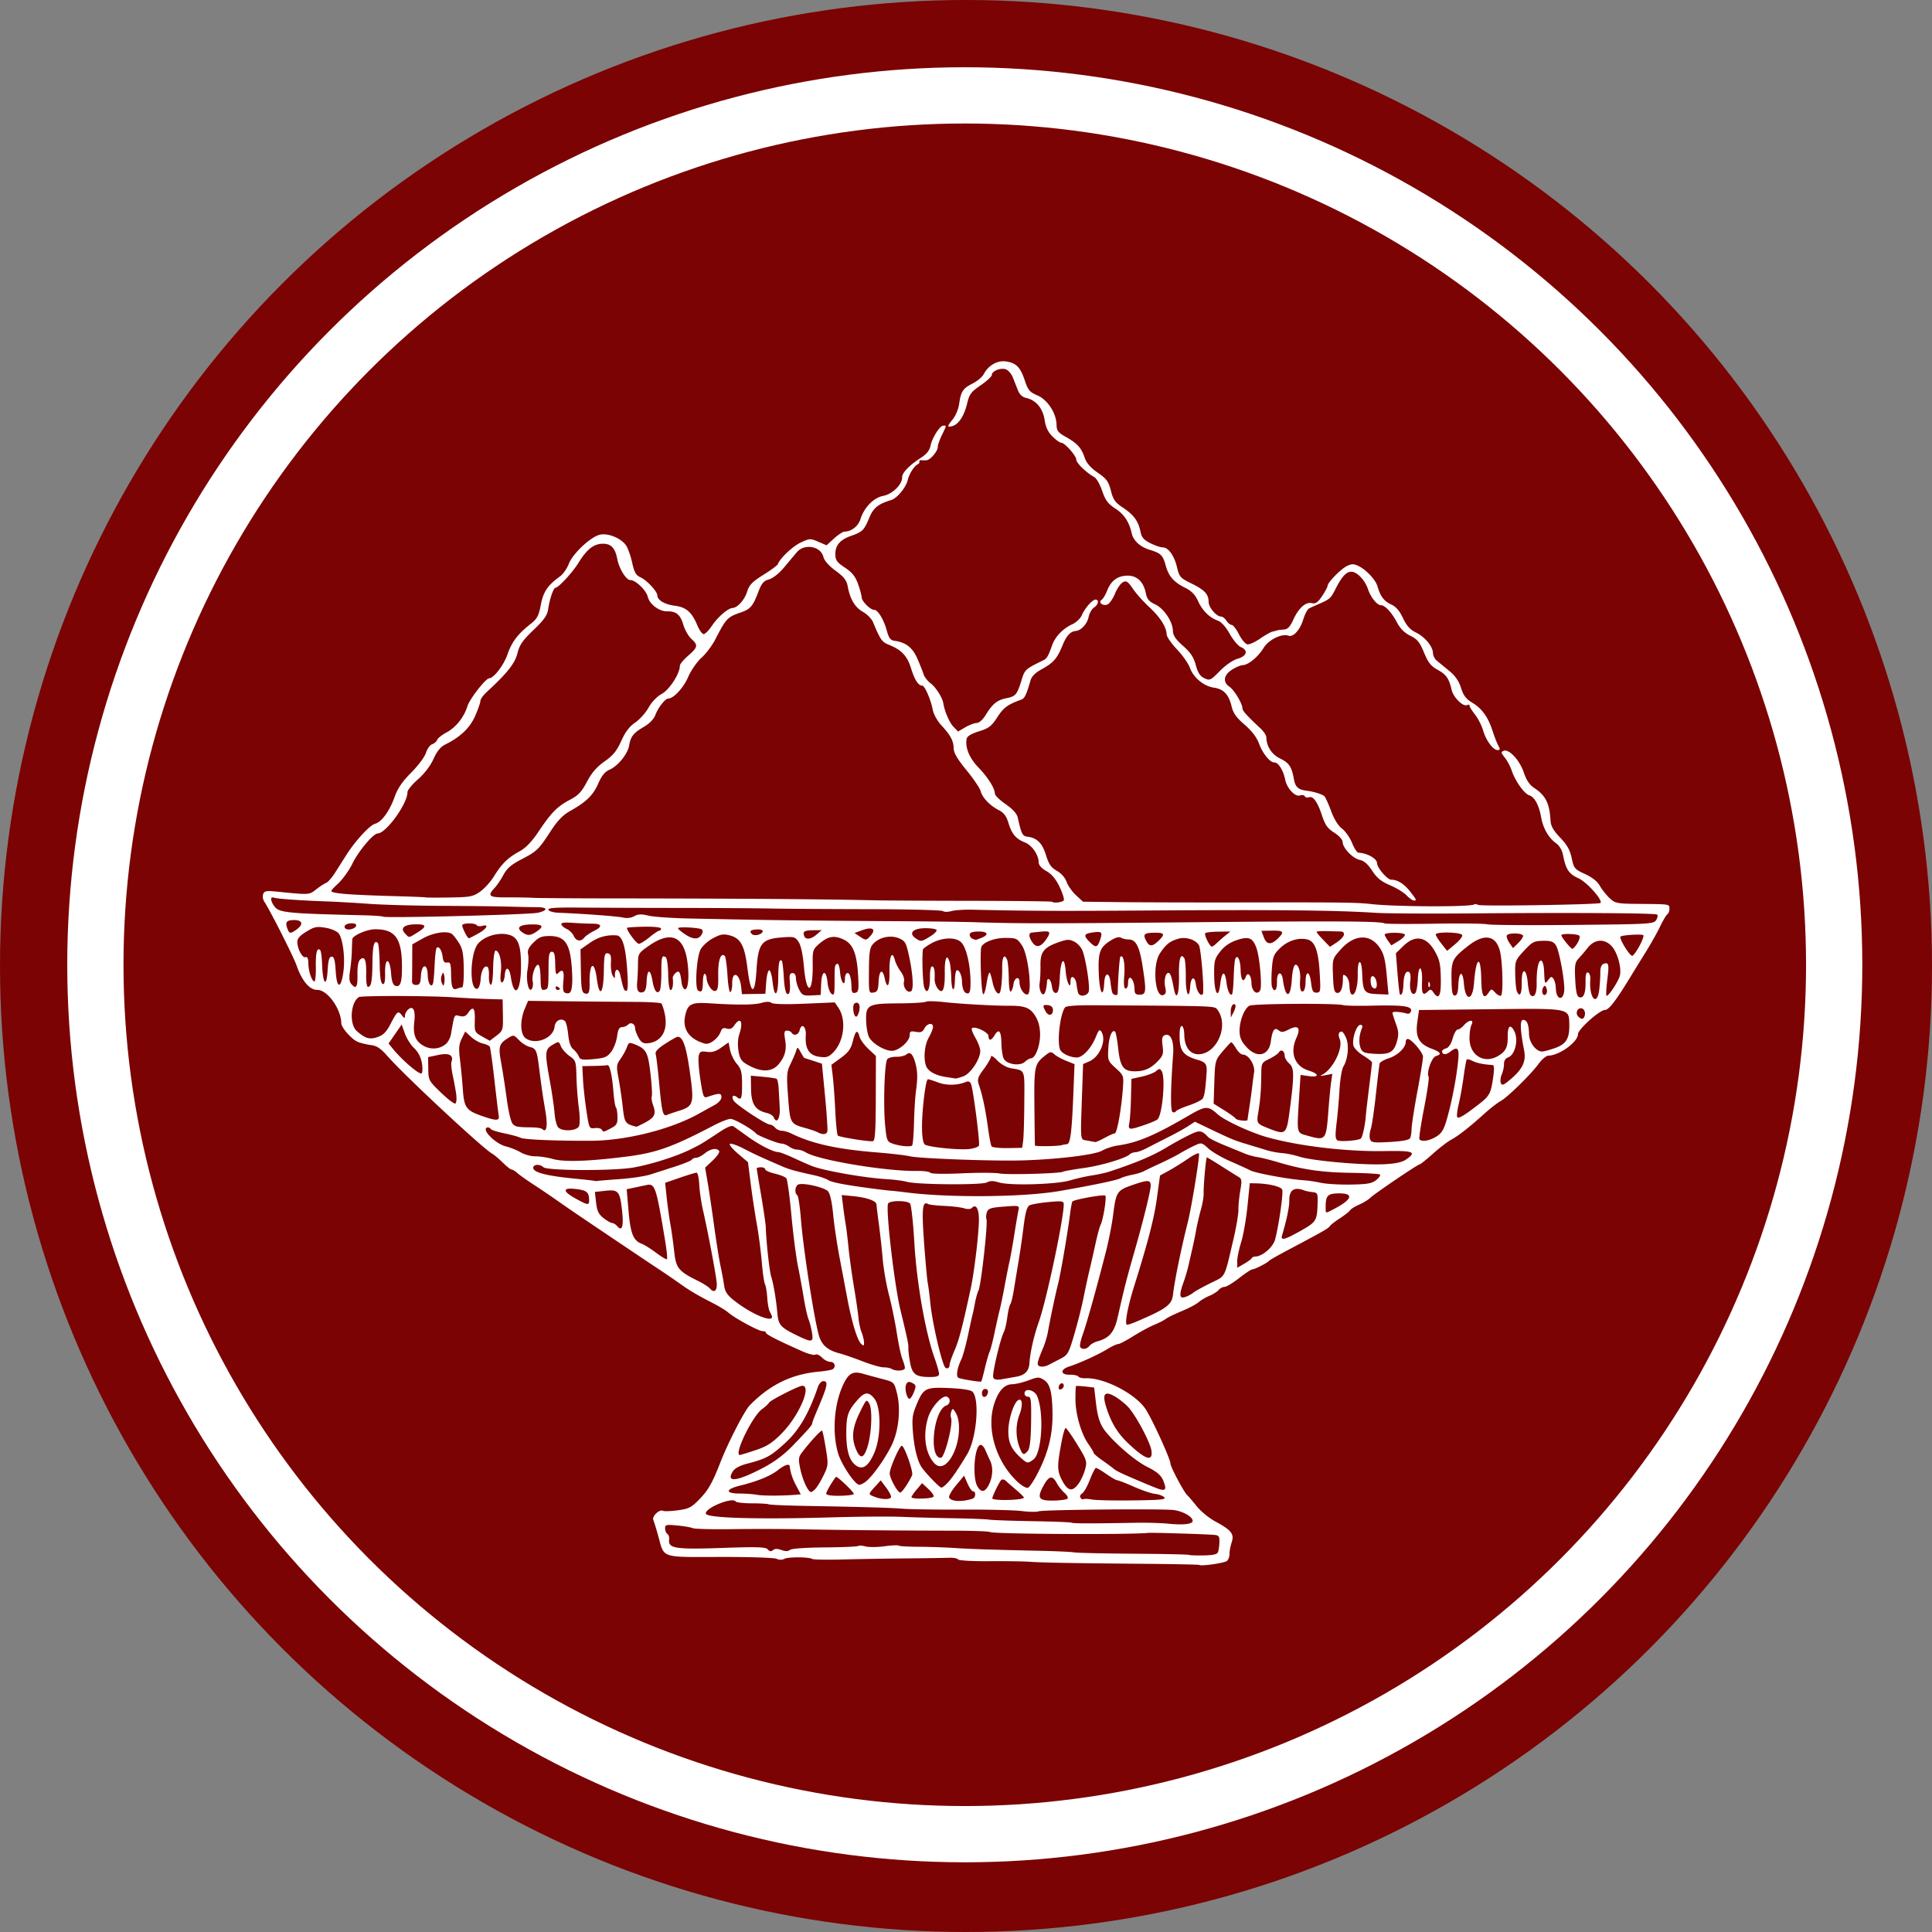 <svg width="790" height="790" viewBox="0 0 790 790" xmlns="http://www.w3.org/2000/svg">
    <rect x="0" y="0" width="790" height="790" fill="#808080" stroke="none"/>
    <title>
        vimillion
    </title>
    <g fill="none" fill-rule="evenodd">
        <circle fill="#7B0303" cx="395" cy="395" r="395"/>
        <circle stroke="#FFF" stroke-width="23" cx="394.5" cy="394.5" r="355.5"/>
        <path d="M490.452 639.906c-.15-.146-10.06-.35-22.018-.455-30.932-.27-41.955-.465-47.427-.84-2.636-.182-10.174-.287-16.75-.233-6.578.053-12.196-.27-12.485-.72-.29-.45-1.96-.757-3.715-.684-1.755.074-9.65.193-17.547.264-7.896.072-19.556.27-25.91.44-6.356.17-11.946.076-12.423-.208-1.45-.863-9.876-.896-11.485-.046-.9.476-2.15.47-3.098-.018-.875-.45-11.266-.793-23.092-.765-24.596.06-22.808.66-25.326-8.485-.787-2.858-1.702-5.836-2.035-6.618-.653-1.54 2.605-4.58 4.013-3.743.43.256 3.114.153 5.964-.228 4.63-.62 5.592-1.117 9.027-4.675 3.517-3.64 5.133-6.52 8.534-15.203 3.14-8.022 9.76-20.864 11.868-23.024 8.24-8.447 17.15-12.788 28.32-13.798 2.61-.236 5.128-.673 5.592-.972 1.488-.956.86-3.05-.905-3.02-.938.017-2.488-.78-3.445-1.773-.957-.99-2.16-1.532-2.674-1.202-.515.33-2.806-.224-5.092-1.233-9.935-4.382-15.125-7.014-15.137-7.675-.007-.39-.632-.7-1.388-.686-1.564.027-11.313-5.253-13.985-7.574-.972-.845-3.743-2.55-6.158-3.787-6.703-3.44-9.51-5.1-13.858-8.197a327.714 327.714 0 0 0-8.263-5.655c-3.675-2.418-16.348-10.928-32.455-21.792a680.935 680.935 0 0 1-9.25-6.382 374.584 374.584 0 0 0-9.686-6.554c-2.663-1.728-5.612-3.82-6.554-4.65-.943-.828-2.038-1.5-2.435-1.494-.397.007-2.01-1.264-3.584-2.825-1.575-1.56-3.51-3.19-4.3-3.623-3.783-2.072-35.925-32.022-42.848-39.928-2.694-3.075-4.37-4.215-6.602-4.492-1.646-.204-4.06-.768-5.368-1.253-2.515-.933-6.875-5.812-6.917-7.74-.13-5.936-5.73-13.664-9.85-13.592-3.068.054-6.245-3.683-8.386-9.86-1.3-3.748-10.634-22.22-13.323-26.363-.514-.793-.688-2.12-.385-2.95.47-1.29 1.283-1.438 5.558-1.01 13.54 1.356 13.173 1.377 16.103-.906 1.522-1.186 3.365-2.387 4.095-2.67.73-.28 2.36-2.14 3.626-4.132l4.63-7.287c3.685-5.805 9.56-12.167 11.787-12.768 2.678-.722 5.923-5.226 8.01-11.113 1.19-3.364 3.143-6.2 6.756-9.82 2.794-2.798 5.497-6.427 6.005-8.063.51-1.636 1.644-3.216 2.523-3.512.878-.296 1.8-1.096 2.048-1.778.25-.683 1.958-2.043 3.798-3.022 3.855-2.053 7.198-6.245 8.6-10.786.905-2.94 7.463-11.347 8.867-11.37 1.87-.034 5.983-5.386 7.487-9.745 1.78-5.16 4.175-8.313 9.527-12.537 2.618-2.068 3.274-3.304 4.113-7.754 1.007-5.35 2.795-8 7.864-11.655 1.24-.896 2.85-3.186 3.572-5.09 1.613-4.245 9.054-11.186 12.823-11.962 3.37-.693 8.604 1.49 10.6 4.422.773 1.136 1.89 4.29 2.483 7.006.87 3.982 1.526 5.146 3.393 6.004 2.638 1.214 6.873 5.76 6.9 7.41.035 1.946 3 3.702 7.136 4.223 4.642.584 6.96 2.59 9.202 7.96.844 2.02 2.025 3.663 2.626 3.652.6-.01 2.102-1.534 3.337-3.384 2.398-3.59 6.586-7.214 8.432-7.294 2.057-.09 4.96-3.337 6.005-6.72.843-2.724 2.067-3.988 6.63-6.842 3.077-1.926 5.73-3.88 5.898-4.34.872-2.416 6.11-7.362 9.42-8.895 3.617-1.677 3.906-1.69 7.142-.297l3.372 1.45 3.058-2.78c1.683-1.53 3.614-2.793 4.293-2.805 2.835-.05 5.625-2.235 6.516-5.103 1.492-4.8 5.413-8.798 9.35-9.535 3.72-.695 7.74-4.65 7.69-7.56-.033-1.877 2.878-4.903 7.714-8.018 2.263-1.458 3.505-2.996 3.853-4.77.645-3.288 3.808-8.32 5.25-8.354 1.383-.032 1.4-.146-.584 3.92-.925 1.894-1.67 4.07-1.657 4.836.028 1.62-2.974 5.205-4.51 5.382-.577.067-1.547.065-2.154-.004-.608-.07-.995.185-.86.565.132.38-.147.866-.62 1.08-1.458.662-3.554 3.914-4.108 6.373-.688 3.05-4.352 7.518-6.772 8.258-5.436 1.663-7.332 3.21-9.04 7.385-2.03 4.954-2.758 5.67-7.417 7.288-4.47 1.554-6.46 3.89-6.396 7.512.043 2.457.65 3.305 3.923 5.473 2.925 1.938 4.232 3.56 5.338 6.63.805 2.236 1.475 4.71 1.49 5.498.027 1.61 3.574 5.157 5.128 5.13 1.5-.026 3.908 3.918 5.13 8.406.84 3.076 1.522 4.014 3.074 4.223 4.733.637 7.456 2.743 9.452 7.31 1.087 2.485 2.238 5.385 2.557 6.444.32 1.06 1.635 2.725 2.925 3.704 2.104 1.597 4.79 5.853 5.136 8.143.485 3.2 2.516 7.906 4.124 9.56l1.9 1.953 2.953-1.726c1.624-.95 3.718-1.74 4.655-1.756 1.02-.017 2.512-1.354 3.718-3.328 2.756-4.51 4.685-6.07 8.403-6.803 3.798-.75 4.408-1.465 6.184-7.255 1.386-4.514 1.494-4.614 9.02-8.296 1.37-.67 1.977-1.72 3.51-6.07 1.252-3.557 4.447-6.887 8.287-8.638 1.56-.71 3.293-2.352 3.852-3.647 1.264-2.925 4.3-6.392 5.615-6.415 1.58-.028 1.18 2.075-.617 3.24-.904.587-1.904 2.363-2.223 3.947-.537 2.665-3.027 5.41-5.084 5.602-2.357.22-3.89 1.85-5.548 5.898-2.235 5.454-3.687 7.114-8.587 9.814-2.624 1.446-4.057 2.914-4.554 4.665-1.616 5.69-2.358 7.226-3.736 7.726-5.58 2.025-7.23 3.234-9.767 7.155-2.407 3.718-3.46 4.53-7.55 5.818-3.212 1.01-4.844 2.01-5.03 3.08-.63 3.61 1.095 7.806 4.79 11.65 3.933 4.093 6.73 8.537 6.77 10.752.012.697 1.994 2.633 4.405 4.302 2.88 1.994 4.57 3.857 4.925 5.434 1.548 6.864 1.922 7.6 3.995 7.86 3.896.488 6.045 2.627 7.563 7.528 1.166 3.763 2.084 5.088 4.456 6.432 1.807 1.025 3.376 2.805 3.97 4.51.543 1.55 2.272 4.01 3.844 5.466l2.858 2.65 16.102.18c8.857.098 30.983.153 49.17.12 41.152-.074 46.683-.003 52.66.67 9.864 1.112 40.32 1.227 41.98.158.362-.23 1.108-.153 1.66.174 1.07.637 49.388-.12 50.03-.785 1.075-1.113-5.564-8.56-9.01-10.107-3.926-1.762-5.18-3.657-6.305-9.53-.37-1.938-1.463-3.8-2.776-4.737-3.088-2.2-5.348-6.097-6.155-10.61-.89-4.983-2.713-8.39-4.824-9.02-2.053-.61-5.775-5.82-7.202-10.078-.588-1.755-1.876-4.18-2.863-5.392-1.56-1.913-1.618-2.272-.448-2.744 2.17-.878 6.55 3.832 8.24 8.86 1.087 3.23 2.343 5.078 4.364 6.41 4.6 3.036 6.17 6.244 6.576 13.438.116 2.048 1.216 3.95 3.928 6.786 2.833 2.963 4.003 5.044 4.715 8.383.9 4.22 1.173 4.545 5.45 6.503 2.935 1.342 5.048 3.027 6.062 4.832.856 1.525 2.656 3.79 4 5.034 2.295 2.123 3.026 2.267 11.905 2.348 12.935.12 12.505.052 12.54 1.962.015.93-.346 1.93-.804 2.223-.457.293-1.804 2.556-2.992 5.028-1.187 2.473-3.763 7.07-5.723 10.215-1.96 3.146-4.707 7.6-6.103 9.896-6.272 10.32-9.11 14.02-10.78 14.05-2.155.037-11 7.973-10.982 9.854.03 3.185-7.596 8.744-12.103 8.823-.875.015-2.66 1.5-3.97 3.298-3.19 4.382-12.64 13.643-15.634 15.32-1.323.74-4.283 3.042-6.577 5.115-6.05 5.468-10.675 9.09-13.624 10.67-1.422.764-4.76 3.33-7.415 5.703-2.655 2.372-5.08 4.318-5.386 4.324-.796.013-18.737 12.173-20.334 13.78-.73.736-2.74 1.957-4.462 2.712-1.722.754-3.38 1.79-3.683 2.3-.304.51-2.165 1.98-4.136 3.262-1.973 1.283-3.847 2.75-4.166 3.26-.558.893-2.747 2.137-17.607 10.008-3.738 1.98-6.988 3.842-7.222 4.138-.66.835-5.836 3.487-6.84 3.504-.492.01-2.93 1.616-5.42 3.572-2.488 1.956-5.16 3.57-5.94 3.585-.778.014-1.858.58-2.4 1.256-.54.676-2.234 1.748-3.763 2.382-1.53.634-3.55 1.83-4.493 2.656-.944.826-4.048 2.463-6.9 3.637-2.85 1.175-5.763 2.593-6.47 3.152-.71.56-2.844 1.654-4.745 2.435-1.9.78-5.758 2.866-8.57 4.636-2.813 1.77-5.604 3.225-6.203 3.235-.6.01-2.564.926-4.367 2.035-3.692 2.27-11.36 5.772-15.59 7.12-3.836 1.224-3.688 3.44.225 3.373 1.647-.03 3.226.31 3.51.75.283.442 1.584.754 2.89.695 7.37-.336 20 6.065 24.423 12.377 2.503 3.57 10.294 20.556 10.33 22.515.022 1.36 5.49 11.674 6.817 12.865.523.47 2.278 2.522 3.9 4.562 1.62 2.038 5.01 4.825 7.533 6.19 6.714 3.637 7.91 5.155 6.776 8.6-.507 1.537-.906 3.668-.887 4.734.018 1.066-.45 2.353-1.038 2.86-.984.846-10.63 2.243-11.263 1.632zm7.616-5.29c.26-.714.51-2.538.554-4.052.07-2.337-.248-2.782-2.097-2.943-3.567-.31-25.58-.983-26.99-.824-7.17.806-63.31.504-64.745-.348-.49-.292-6.98-.535-14.422-.54-20.435-.01-48.572-.27-62.707-.577-6.942-.15-19.474-.177-27.848-.06-8.373.12-15.817-.06-16.54-.4-.725-.34-3.572-.83-6.33-1.09-4.58-.434-5.01-.328-4.982 1.222.017.933.445 1.942.95 2.243.508.3.82 1.38.696 2.396-.43 3.51 2.633 3.978 21.694 3.313 14.425-.503 17.8-.394 18.656.603.74.86 1.36.948 2.115.3.737-.633 1.817-.65 3.47-.053 1.642.59 2.74.577 3.462-.044.634-.547 6.346-.955 14.26-1.02 7.263-.06 13.414-.327 13.67-.592.257-.266 1.58-.185 2.94.18 1.36.364 4.86.338 7.778-.057 2.918-.395 5.515-.518 5.77-.27.255.245 3.875.46 8.045.476 4.17.016 10.717.234 14.55.484 7.058.46 15.2.73 35.7 1.174 6.225.135 12.3.422 13.5.638 1.2.217 12.17.46 24.376.544 12.207.082 22.36.295 22.562.472.203.177 2.86.278 5.906.225 4.092-.072 5.66-.436 6.01-1.397zm-10.373-12.767c-.08-1.756-4.367-4.084-8.135-4.42-6.2-.55-53.17-.085-54.807.543-.847.325-3.98.28-6.964-.097-2.984-.38-13.843-.648-24.132-.6-10.29.05-21.258-.106-24.373-.345-5.667-.435-15.656-.724-40.872-1.183-7.394-.134-13.738-.42-14.097-.633-.36-.214-3.434-.392-6.83-.395-3.398-.005-6.396-.348-6.664-.764-1.28-1.993-12.957 2.833-12.185 5.036.617 1.763 21.503 2.346 51.992 1.45 10.762-.315 23.488-.402 28.278-.192 4.79.21 14.115.463 20.722.563 6.608.1 13.27.357 14.804.572 1.535.215 9.62.5 17.968.636s15.46.415 15.808.62c.592.353 8.246.36 26.465.026 4.307-.08 10.184.093 13.06.383 6.206.624 10.02.165 9.96-1.2zm-11.666-9.638c-.642-.62-2.33-1.235-3.755-1.367-1.424-.133-5.29-1.44-8.59-2.9-3.3-1.464-6.36-2.654-6.798-2.647-.438.008-2.44-1.132-4.445-2.533-2.007-1.4-3.936-2.542-4.287-2.536-.35.006-1.478 2.187-2.504 4.847-1.024 2.66-2.452 5.178-3.17 5.597-.718.42-1.02 1.206-.67 1.75.348.542.906.81 1.24.597.334-.214 1.894-.15 3.467.144 1.572.293 9.118.452 16.77.353 11.504-.148 13.707-.374 12.742-1.305zm-78.317.6c1.275-.416 1.428-3.025.177-3.003-.472.007-1.49-1.43-2.265-3.193l-1.406-3.208-3.272 3.934c-1.8 2.164-3.082 4.4-2.852 4.97.686 1.7 5.232 1.934 9.617.5zm20.97-.358c.168-.162-1.197-1.566-3.032-3.12-1.835-1.552-3.8-3.268-4.367-3.813-.567-.544-1.384-.726-1.815-.403-.697.523-3.723 6.698-3.707 7.566.02 1.03 11.845.82 12.924-.23zm17.9.277c.25-.418-.374-1.483-1.385-2.366-1.01-.883-2.413-2.673-3.117-3.978-1.762-3.268-3.192-2.948-5.44 1.22-2.723 5.05-1.978 6.087 4.294 5.978 2.858-.05 5.4-.434 5.65-.853zm-72.258-.445c.238-.4-.604-2.133-1.872-3.85l-2.305-3.124-2.472 2.742c-2.75 3.05-2.757 2.962.245 4.1 2.705 1.025 5.837 1.09 6.405.133zm17.41-.32c.243-.41-.713-1.814-2.125-3.12l-2.568-2.375-2.157 2.542c-1.187 1.398-2.165 2.836-2.174 3.195-.02.905 8.478.677 9.024-.242zm-56.26-.756l1.972-.17-1.818-3.416c-1.567-2.94-2.4-5.414-2.705-8.037-.145-1.243-2.1-.605-4.878 1.59-2.97 2.35-8.468 4.59-15.43 6.292-6.024 1.47-6.188 3.212-.303 3.24 2.553.012 5.816.25 7.25.526 2.33.45 10.55.436 15.91-.027zm23.675-.332c-.035-.858-6.985-7.464-7.347-6.983-1.894 2.518-3.967 6.125-3.954 6.88.01.592 2.152.915 5.67.854 3.11-.056 5.644-.394 5.63-.752zm127.29-2.222c.196-.363-.2-1.916-.875-3.452-.89-2.022-2.623-3.482-6.28-5.292-4.583-2.268-11.97-8.405-16.56-13.758-2.798-3.264-3.854-6.173-4.613-12.705l-.706-6.074-3.587-.418c-1.973-.23-3.7-.302-3.835-.16-.137.14-.24 2.565-.23 5.387.023 6.106 2.336 14.094 5.302 18.304 1.177 1.67 2.145 3.3 2.15 3.62.006.32 1.623 1.705 3.593 3.078 1.97 1.374 4.082 2.937 4.693 3.474 1.023.9 4 2.282 13.257 6.156 6.295 2.635 7.153 2.84 7.69 1.838zm-105.845-1.204c1.023-1.57 2.098-3.518 2.387-4.327.513-1.43-3.2-11.932-4.222-11.94-.944-.007-4.985 9.216-4.948 11.297.036 2.065 3.25 7.87 4.34 7.84.32-.01 1.42-1.3 2.443-2.87zm33.8-.44c1.58-3.19 1.765-7.074.468-9.75a114.626 114.626 0 0 1-1.963-4.36c-.568-1.344-1.513-2.275-2.1-2.068-2.38.84-3.24 13.148-1.177 16.847 1.566 2.808 3.16 2.585 4.77-.668zm36.694-.423c.978-1.374 2.17-4.014 2.646-5.866.82-3.182.638-3.742-3.265-10.095-2.272-3.7-4.398-6.724-4.724-6.718-.326.005-1.057 2.466-1.624 5.467-1.934 10.23-1.913 11.953.188 15.983 2.313 4.437 4.242 4.786 6.78 1.226zm-107.432 1.947c.722-.85 2.172-3.323 3.223-5.495 1.803-3.725 1.848-4.34.797-10.806-.613-3.77-1.288-7.024-1.5-7.23-.38-.367-4.93 4.553-8.22 8.89-1.45 1.912-1.547 2.76-.746 6.616.977 4.7 3.24 9.604 4.423 9.583.393-.006 1.304-.708 2.025-1.558zm91.546-7.907c3.792-7.922 5.33-14.834 5.168-23.222-.16-8.24-1.056-11.614-3.493-13.15-2.015-1.27-2.49-1.258-6.3.17-2.266.85-5.272 1.566-6.68 1.59-3.25.057-5.703 2.772-7.418 8.21-3.164 10.036.708 23.134 9.29 31.42 1.72 1.662 3.743 2.89 4.495 2.732.752-.16 2.974-3.647 4.937-7.75zm-7.685-4.434c-3.925-3.455-5.29-6.407-5.208-11.255.08-4.602 2.21-11.25 3.97-12.38 1.748-1.123 2.08 2.023.612 5.81-1.627 4.197-1.63 9.174-.01 13.423 1.24 3.248 1.78 3.467 3.44 1.392.802-1 1.21-4.702 1.3-11.77.112-9.016-.047-10.31-1.268-10.288-.768.013-1.407-.563-1.42-1.28-.042-2.41 4.01-1.622 5.138.998 2.93 6.807 1.968 23.43-1.5 25.95-2.322 1.687-2.478 1.67-5.055-.6zm-29.793 9.877c1.866-2.085 4.14-5.437 7.763-11.45 3.85-6.39 5.208-22.476 2.156-25.555-.698-.705-4.288-1.264-9.525-1.485-9.803-.413-10.546-.017-13.508 7.215-1.583 3.864-1.765 5.535-1.247 11.49.545 6.277 1.916 11.513 3.633 13.878 2.02 2.782 7.257 8.14 7.943 8.13.447-.01 1.7-1.01 2.787-2.223zm-5.85-7.95c-3.648-4.218-4.56-11.662-2.29-18.72 1.312-4.09 5.648-8.893 7.5-8.312 1.716.54 1.633 3.03-.12 3.62-5.243 1.765-7.32 21.494-2.253 21.406 1.57-.028 5.13-14.006 4.174-16.376-.243-.602-.188-1.784.122-2.627.496-1.346.717-1.27 1.814.62 2.683 4.627 1.088 15.12-3.016 19.85-2.07 2.386-4.167 2.577-5.93.54zm-27.52 7.442c3.226-2.792 8.892-11.148 10.897-16.07 2.408-5.914 3.014-14.038 1.488-19.943-1.144-4.424-1.156-4.436-6.085-5.716-2.717-.706-6.212-1.652-7.768-2.102-4.217-1.22-6.015-.16-8.29 4.887-3.57 7.915-4.35 19.213-1.903 27.618 1.328 4.563 6.955 12.932 8.674 12.902.655-.01 1.998-.72 2.986-1.575zm-4.54-6.475c-2.606-2.026-3.77-6.11-3.757-13.17.014-7.258.67-9.112 4.88-13.8 2.73-3.042 4.413-3.064 6.684-.088 2.676 3.508 2.672 15.4-.007 21.763-2.458 5.84-4.935 7.52-7.8 5.295zm4.847-7.284c1.715-5.247 2.176-15.372.812-17.817-1.11-1.992-1.214-1.898-3.925 3.61-3.093 6.282-3.486 10.564-1.406 15.307 1.652 3.77 3.04 3.43 4.52-1.1zm-42.64 8.404c4.735-2.493 8.64-5.43 12.33-9.266 6.497-6.757 7.784-8.243 7.77-8.97-.004-.307.88-2.64 1.966-5.184 4.38-10.266 4.755-12.072 2.5-12.033-.73.013-1.698 1.107-2.152 2.43-3.736 10.91-7.74 17.734-13.473 22.97-5.823 5.315-7.723 6.343-15.416 8.338-3.026.785-5.088 1.895-5.895 3.175-2.973 4.714 1.688 4.164 12.37-1.46zm158.815-6.99c-.452-3.452-6.588-14.883-9.703-18.073-1.407-1.44-3.84-3.34-5.406-4.22-4.072-2.293-5.094-.915-3.363 4.537 2.054 6.473 4.715 10.77 9.337 15.08 6.857 6.39 9.73 7.233 9.135 2.677zm-161.87-.24c4.672-1.565 6.778-2.917 10.663-6.845 7.076-7.155 12.428-19.558 8.41-19.488-1.48.026-13.227 6.02-13.587 6.93-.167.425-1.463 1.616-2.88 2.648-3.955 2.878-11.637 18.76-9.054 18.714.345-.007 3.247-.89 6.448-1.96zm64.738-23.73c.89-2.262.862-2.834-.173-3.464-1.773-1.08-2.533-.942-3.078.557-.597 1.64.426 5.648 1.435 5.63.412-.007 1.228-1.233 1.816-2.723zm30.273.133c.152-.862-.302-1.446-1.112-1.432-.807.015-1.356.77-1.337 1.838.038 2.12 2.066 1.785 2.45-.405zm31-2.717c-.027-1.574-1.725-1.257-2.034.38-.172.91.16 1.302.888 1.045.64-.225 1.156-.866 1.146-1.424zm-32.297-7.064c.667-2.837 1.56-5.946 1.986-6.91.424-.966 1.343-4.506 2.04-7.87.7-3.36 1.628-7.49 2.064-9.172.436-1.683 1.334-6.006 1.995-9.608.66-3.6 1.557-8.12 1.992-10.042.435-1.922 1.347-7.03 2.027-11.348.678-4.32 1.432-8.732 1.674-9.805.43-1.91.303-1.94-5.916-1.463-5.426.416-6.447.75-6.984 2.284-.346.987-.428 2.295-.18 2.905.62 1.537-2.22 26.982-3.24 29.042-.458.92-1.114 3.245-1.46 5.165-.345 1.92-.75 3.886-.9 4.367-.148.48-1.007 4.354-1.908 8.606-.9 4.252-2.14 8.777-2.757 10.055-1.716 3.562-2.27 6.958-1.233 7.574.885.526 8.878 1.827 9.354 1.522.127-.08.776-2.466 1.443-5.302zm12.783 3.36c3.655-.64 5.25-2.268 5.484-5.595.32-4.566 1.842-11.262 3.826-16.832 3.13-8.79 10.235-42.322 10.197-48.136-.008-1.275-.8-1.384-6.308-.867-3.464.325-6.936.935-7.715 1.355-1.005.542-1.693 2.99-2.365 8.415-.522 4.207-1.442 10.596-2.046 14.196-.605 3.6-1.477 8.9-1.94 11.78-.46 2.88-1.135 5.634-1.497 6.12-.363.484-.91 2.843-1.214 5.24-.306 2.4-.937 5.106-1.404 6.016-1.506 2.937-4.87 17.304-4.352 18.587.35.867 1.363 1.097 3.334.76 1.557-.267 4.256-.735 5.998-1.04zm-31.48-1.235c-.013-.733-.857-3.672-1.876-6.53-3.718-10.43-7.276-30.72-8.205-46.786-.484-8.366-1.285-15.695-1.78-16.285-1.088-1.297-8.192-1.313-8.96-.02-1.088 1.832 2.506 33.043 4.996 43.383 2.97 12.332 3.393 14.35 3.27 15.607-.07.72.226 3.318.655 5.775.895 5.113 2.344 6.204 8.226 6.195 2.767-.004 3.693-.34 3.676-1.338zm-13.965-2.375c-.01-.636-.47-2.25-1.024-3.59-.552-1.336-1.58-6.14-2.283-10.676-.703-4.534-2.148-11.558-3.21-15.608-1.062-4.05-2.216-10.687-2.566-14.75-.35-4.06-1.057-10.5-1.572-14.307-.515-3.807-.944-7.36-.954-7.893-.024-1.452-3.862-2.845-9.347-3.392l-4.88-.488.58 4.692c.318 2.58.79 5.863 1.047 7.294.258 1.432.78 5.73 1.158 9.553.38 3.822 1.38 11.05 2.228 16.06.847 5.01 1.672 10.675 1.834 12.586.162 1.912.733 4.57 1.27 5.91.535 1.337.987 3.217 1.004 4.177.026 1.478-.155 1.566-1.183.574-1.585-1.532-3.772-8.697-5.618-18.414-.816-4.293-2.295-12.1-3.287-17.347-.992-5.248-2.144-13.06-2.56-17.36-.483-5-1.24-8.344-2.1-9.277-1.47-1.594-10.11-3.563-12.103-2.758-1.345.543-1.655 3.654-.436 4.378.412.245 1.08 4.662 1.488 9.816.952 12.07 5.31 40.272 7.34 47.502 1.093 3.895 3.586 6.095 8.29 7.318 1.79.465 6.123 1.957 9.63 3.315 3.506 1.358 7.354 2.46 8.55 2.447 1.196-.01 2.634.258 3.194.6 1.81 1.105 5.534.86 5.513-.362zm18.256-1.134c-.013-.707.888-3.366 2-5.91 1.83-4.176 3.307-9.828 6.69-25.59 1.506-7.016 3.406-23.316 3.317-28.45-.074-4.194-1.267-6.016-2.86-4.368-.55.57-1.73.636-3.183.178-1.27-.4-4.91-.837-8.09-.973-3.18-.135-6.176-.48-6.66-.77-2.315-1.375-2.65 1.947-1.613 16.03.58 7.874 1.26 15.293 1.515 16.485.254 1.192.708 4.708 1.01 7.814.73 7.52 4.247 23.122 5.91 26.22.61 1.135 1.987.667 1.964-.666zm40.69-.198c.825-.44 2.932-1.533 4.684-2.43 2.965-1.515 3.355-2.206 5.64-9.984 1.35-4.596 3.04-11.303 3.756-14.906.716-3.602 1.823-8.712 2.46-11.356.636-2.643 1.75-7.558 2.477-10.92.726-3.364 1.664-6.805 2.084-7.648 1.04-2.087 2.478-10.99 1.917-11.863-.4-.625-12.56 1.52-13.46 2.375-.198.186-.623 2.4-.945 4.917-1.068 8.337-3.856 24.583-4.982 29.02-1.123 4.43-3.158 14.075-4.146 19.654-.298 1.68-1.206 4.632-2.02 6.56-2.07 4.916-2.443 6.322-1.835 6.91.762.735 2.64.594 4.37-.33zm16.536-7.697c.545-.68 2.023-1.515 3.284-1.856 4.856-1.31 6.868-3.73 8.273-9.955 2.722-12.063 3.663-15.76 6.616-26.01 3.668-12.73 6.876-25.7 6.852-27.7-.028-2.376-1.112-2.425-7.186-.326-6.654 2.3-6.95 2.75-8.204 12.51-.494 3.837-1.808 10.517-2.92 14.844-4.022 15.645-7.826 29.243-9.415 33.655-.892 2.477-1.39 4.866-1.104 5.31.76 1.182 2.666.946 3.802-.472zm-113.456-5.306c-.284-1.802-.923-4.29-1.42-5.53-.495-1.238-1.37-5.13-1.94-8.646-.573-3.515-1.67-9.514-2.437-13.33-.768-3.816-1.965-13.193-2.66-20.84-.695-7.645-1.622-14.34-2.06-14.878-.437-.537-2.553-1.387-4.7-1.888-2.15-.502-3.914-1.297-3.922-1.77-.008-.47-.798-.843-1.755-.826-.957.017-1.736.218-1.732.446.005.23.824 5.208 1.822 11.064.997 5.856 1.844 11.626 1.882 12.822.195 6.213 1.498 18.136 2.23 20.41.938 2.915 2.03 9.4 2.527 15.012.413 4.65 1.336 5.732 7.458 8.73 6.712 3.29 7.337 3.216 6.708-.775zm133.042-4.766c11.868-5.092 14.08-6.737 14.55-10.815.676-5.852 3.237-18.402 6.02-29.5 1.505-6.004 4.66-25.09 4.65-28.14 0-.608-1.974.27-4.517 2.013-2.482 1.7-6.075 3.938-7.982 4.973l-3.47 1.883-1.297 9.45c-1.11 8.097-3.614 17.753-9.3 35.875-2.677 8.534-3.987 15.734-2.86 15.714.476-.008 2.37-.66 4.208-1.45zM315.7 538.43c-.003-.22-.388-1.085-.855-1.922-.467-.837-.965-3.446-1.107-5.797-.14-2.35-.558-4.857-.926-5.568-.368-.712-.96-4.813-1.32-9.115-.358-4.3-1.28-11.334-2.05-15.628-.77-4.295-1.89-11.716-2.493-16.492l-1.096-8.683-4.093-3.49c-2.25-1.92-3.725-3.728-3.276-4.017.45-.288 2.974.593 5.61 1.958 4.398 2.278 7.197 3.568 15.742 7.254 2.994 1.292 5.232 1.915 13.117 3.647 2.156.474 4.716 1.35 5.69 1.945 1.674 1.022 7.273 2.08 19.222 3.626 2.878.373 5.82.71 6.54.746.718.038 3.66.366 6.54.73 17.475 2.202 47.765 1.91 62.21-.6 13.86-2.408 23.542-4.43 25.025-5.227.777-.418 2.924-1.06 4.77-1.427 1.85-.368 3.99-1.02 4.762-1.45.77-.43 3.733-1.844 6.583-3.145 2.85-1.3 6.536-3.174 8.194-4.163 1.657-.99 4.327-2.413 5.932-3.164 2.842-1.33 2.993-1.3 5.677 1.16 1.516 1.39 5.52 3.73 8.895 5.2 3.376 1.47 7.142 3.184 8.37 3.807 2.218 1.128 15.97 3.652 21.79 4 1.676.1 4.817.567 6.98 1.04 2.16.472 7.65.794 12.195.715 6.8-.116 8.642-.443 10.398-1.84 1.173-.935 1.88-1.942 1.574-2.24-.308-.296-5.594-.617-11.748-.713-11.987-.187-19.77-1.298-29.534-4.218-3.368-1.008-7.3-1.998-8.74-2.2-1.44-.203-3.8-.855-5.247-1.45a5762.61 5762.61 0 0 0-8.327-3.41c-3.133-1.28-6.096-2.745-6.584-3.254-2.906-3.03-3.574-3.086-8.355-.684-2.568 1.29-6.413 3.408-8.544 4.706-5.713 3.48-12.56 6.38-23.755 10.058-1.428.47-4.55 1.147-6.936 1.506-2.387.36-6.392 1.267-8.9 2.018-5.63 1.685-24.7 2.237-29.177.845-2.285-.71-3.616-.71-4.887-.002-2.04 1.138-28.53.94-32.7-.244-1.443-.41-5.172-.896-8.286-1.08-8.774-.517-24.488-3.23-30.114-5.2-.963-.336-4.317-1.8-7.454-3.254-3.136-1.454-6.178-2.634-6.76-2.624-1.943.035-7.644-2.853-12.435-6.298-2.61-1.875-5.24-3.762-5.85-4.193-.748-.53-2.604.208-5.73 2.276-7.145 4.73-7.786 5.113-11.93 7.143-5.984 2.927-16.18 6.154-23.368 7.396-8.242 1.423-35.23 1.324-36.74-.135-1.442-1.392-4.185-1.225-4.16.255.035 1.93 5.575 3.323 17.92 4.508 3.355.322 6.494.678 6.975.79.48.115 1.068.145 1.306.068.238-.077 4.344-.42 9.124-.76 4.78-.343 10.444-1.19 12.586-1.88 2.142-.693 6.73-2.174 10.197-3.29 3.467-1.118 6.503-2.37 6.747-2.78.244-.41 1.045-.758 1.778-.77.734-.014 2.316-.825 3.516-1.803 2.353-1.918 4.99-2.355 5.877-.974.303.472-.863 2.2-2.592 3.84l-3.143 2.982 1.027 5.977c.563 3.287 1.747 11.25 2.63 17.697.882 6.445 2.064 13.864 2.626 16.487.563 2.623 1.234 6.24 1.492 8.042.363 2.532 1.295 3.923 4.124 6.15 6.877 5.413 15.513 9.103 15.47 6.61zm172.136-9.778c.707-.596 3.893-2.372 7.08-3.948 6.462-3.196 5.57-1.494 9.478-18.116 1.127-4.795 2.025-10.14 1.994-11.88-.03-1.74.313-5.28.763-7.867.704-4.042.618-4.82-.62-5.545-.79-.465-3.98-2.466-7.09-4.445-3.107-1.98-5.78-3.598-5.94-3.595-.382.006-1.46 12.03-1.327 14.817.056 1.195-.45 4.14-1.124 6.546-.676 2.405-1.545 6.14-1.932 8.3-.387 2.162-1.07 5.502-1.518 7.425a982.052 982.052 0 0 0-1.594 6.99c-.43 1.92-1.355 5.07-2.055 6.997-1.894 5.208-1.72 6.805.652 6.036 1.07-.347 2.526-1.118 3.234-1.714zm-194.777-4.13c-.308-3.494-3.685-21.388-5.557-29.447-.726-3.126-1.432-7.91-1.568-10.633-.137-2.722-.636-4.942-1.11-4.934-.472.008-3.556.943-6.853 2.078l-5.994 2.062.642 6.08c.353 3.345 1.03 8.228 1.502 10.852.472 2.624 1.17 7.616 1.55 11.094.764 6.963 1.7 8.114 9.91 12.176 2.02 1 4.158 2.383 4.753 3.075 1.7 1.977 3.01.823 2.724-2.404zm218.75-10.033c.153-.363.81-.668 1.46-.68 2.89-.05 7.286-3.82 8.117-6.96 1.55-5.845 3.437-19.097 2.91-20.406-.51-1.26-5.505-2.46-10.676-2.565l-2.585-.053-.947 9.432c-.522 5.186-1.69 11.83-2.596 14.764-.907 2.933-1.63 6.465-1.604 7.85l.043 2.514 2.8-1.62c1.54-.892 2.927-1.918 3.08-2.28zm-239.82-7.08c-3.74-22.424-4.132-23.58-7.714-22.824-1.424.3-3.812.807-5.308 1.125l-2.718.578.757 8.812c.796 9.28 1.966 12.223 5.352 13.464 1.058.388 3.71 2.042 5.892 3.676 2.182 1.634 4.186 2.837 4.453 2.674.267-.163-.055-3.54-.716-7.504zm259.902-4.15c6.35-3.586 6.665-4.098 6.877-11.215.12-4.06-.018-4.37-2.05-4.576-1.2-.123-2.77-.45-3.494-.726-4.015-1.537-6.09-.13-6.03 4.086.038 2.68-.99 7.67-2.946 14.304-.674 2.285 1.006 1.873 7.642-1.874zm-277.535-8.278c-.875-7.907-1.51-8.65-6.882-8.06l-4.227.465.494 4.337c.392 3.448 1.014 4.748 3.04 6.346 1.4 1.106 2.99 2.017 3.53 2.024.54.008 1.492.61 2.117 1.337 1.966 2.288 2.642.024 1.927-6.448zm291.473-.81c7.243-3.855 7.814-6.303 1.443-6.192-4.505.08-5.264.95-5.207 5.965.027 2.357-.216 2.343 3.764.226zM240.882 490.5c-.074-3.046-1.04-3.805-5.5-4.322-5.477-.635-5.45.918.07 3.957 5.098 2.805 5.49 2.832 5.43.365zm193.8-11.385c.347-.223 4.118-.895 8.38-1.492 7.36-1.03 17.18-3.967 18.94-5.66.446-.43 1.48-.795 2.296-.81.816-.013 2.976-.812 4.8-1.773 1.822-.96 5.643-2.912 8.49-4.334 2.847-1.423 6.49-3.438 8.094-4.478l2.918-1.89 5.36 2.565c9.623 4.605 10.495 4.968 15.84 6.594 2.907.885 6.66 2.025 8.343 2.535 1.682.51 4.468 1.02 6.192 1.137 1.724.115 4.952.79 7.174 1.503 5.166 1.654 25.804 3.478 34.46 3.045 4.716-.236 7.35-.81 9.024-1.965 4.44-3.064 3.016-3.62-8.76-3.413-15.627.273-35.157-2.035-48.175-5.692-6.65-1.868-17.294-6.804-20.09-9.316-4.027-3.618-4.94-3.576-12.04.567-13.81 8.057-20.717 10.974-28.734 12.135-2.15.31-5.087 1.263-6.53 2.115-2.922 1.726-18.39 3.608-32.96 4.01-11.9.328-41.965-.79-45.715-1.7-1.682-.41-7.764-1.12-13.515-1.58-16.122-1.287-26.317-3.534-34.796-7.67-1.368-.666-3.19-1.2-4.05-1.184-.86.015-2.06-.55-2.668-1.26-.608-.706-1.59-1.276-2.184-1.266-1.515.026-13.815-8.114-14.79-9.79-1.06-1.813-.178-2.66 1.43-1.37 1.738 1.39 2.056.472 2.015-5.82-.03-4.49-.4-5.848-2.13-7.835-1.154-1.322-2.39-3.835-2.75-5.586l-.656-3.183-3.016 2.127c-2.212 1.56-3.767 2.018-5.843 1.718-2.425-.35-2.9-.114-3.33 1.65-.274 1.13.03 5.498.68 9.703 1.087 7.067 1.308 7.602 2.925 7.06 4.86-1.626 5.647-1.613 5.676.095.018 1.01-1.087 2.293-2.772 3.217-1.54.846-4.546 2.506-6.68 3.69-11.395 6.32-29.612 10.876-43.755 10.946-14.544.072-27.453-.475-28.944-1.226-.85-.43-3.826-1.243-6.61-1.81-2.783-.565-5.268-1.35-5.52-1.743-.62-.966-2.1-.883-2.083.117.035 1.983 4.856 6.114 8.078 6.922 1.922.482 4.753 1.613 6.29 2.514 1.538.9 4.202 1.615 5.92 1.587 1.718-.028 4.982.473 7.253 1.113 4.494 1.268 14.416.95 29.61-.95 12.557-1.57 19.015-3.862 36.166-12.842 2.733-1.432 5.78-2.617 6.773-2.634 1.507-.027 8.972 4.258 10.46 6.003.752.883 8.91 4.1 10.407 4.103.776.002 2.182.565 3.123 1.25.94.687 2.433 1.236 3.315 1.22.882-.015 2.48.51 3.553 1.164 5.17 3.16 32.954 7.772 45.5 7.553 2.614-.046 4.988.282 5.274.728.304.473 5.683.576 12.892.247 6.804-.31 13.746-.287 15.427.05 3.107.628 24.86.03 26.018-.712zm-34.384-10.712c.453-1.243-2.34-22.914-3.238-25.14-.383-.95-1.102-1.27-2-.888-3.406 1.45-8.008 1.56-11.392.273-1.958-.744-3.865-1.348-4.238-1.34-.95.016-2.535 13.327-2.414 20.268.064 3.665.503 6.026 1.2 6.46 1.66 1.033 13.615 2.25 17.91 1.822 2.08-.207 3.956-.862 4.172-1.455zm176.236-2.93c.362-.592.653-2.25.647-3.686-.004-1.436 1.053-8.308 2.35-15.27 1.3-6.963 2.35-13.443 2.334-14.4-.027-1.785-4.77-7.314-6.25-7.288-.455.007-.818.548-.806 1.2.04 2.282-3.294 5.53-6.833 6.658-1.96.625-3.688 1.606-3.838 2.18-.15.574-.847 6.34-1.55 12.814-.703 6.474-1.652 12.825-2.107 14.114-.456 1.29-.584 3.07-.285 3.96.487 1.447 1.346 1.574 8.113 1.205 4.738-.257 7.815-.814 8.226-1.487zm-158.167 1.044c.217-1.56.43-8.61.47-15.667.086-14.082.54-12.95-5.627-14.084-1.663-.306-4.09-1.722-5.495-3.208-1.384-1.464-2.508-2.16-2.497-1.545.01.614-1.29 2.892-2.887 5.064-2.613 3.55-2.813 4.228-1.98 6.726 1.467 4.392 2.65 10.034 3.64 17.334.502 3.715 1.155 7.13 1.45 7.59.295.46 3.235.787 6.535.73l6-.105.392-2.835zm15.766 1.735c.476-.148 1.452-.33 2.168-.408 1.423-.153 1.998-5.05 2.695-22.962l.38-9.75-3.337-1.327c-1.835-.73-4.02-1.924-4.857-2.655-1.38-1.207-1.708-1.183-3.557.263-4.654 3.64-4.796 4.28-4.65 20.96.075 8.57.173 15.78.218 16.017.086.45 9.422.333 10.943-.138zm122.31-2.678c.63-.406 1.802-5.67 2.028-9.117.08-1.198.686-6.496 1.35-11.772.665-5.277 1.206-9.882 1.204-10.235-.002-.353-1.556-1.584-3.453-2.736-1.895-1.15-3.733-2.942-4.082-3.98-.83-2.468 1.106-8.63 2.72-8.658.868-.015 1.065.456.635 1.512-1.122 2.756-1.308 5.857-.478 7.967.7 1.777 1.51 2.11 5.715 2.347 6.13.346 7.873-.612 9.108-5.013.802-2.857.73-4.167-.395-7.225-.756-2.054-1.387-4.073-1.4-4.486-.024-.682 2.78-.543 6.032.297.692.18 1.39-.314 1.547-1.097.397-1.963-3.172-2.448-15.91-2.16-5.742.128-11.03.037-11.753-.203-2.573-.858-36.865-.648-38.447.234-2.094 1.17-4.08 6.374-4.008 10.504.044 2.5.754 4.108 2.812 6.372 4.29 4.716 9.133 3.634 9.965-2.227.678-4.773 1.506-5.953 3.216-4.583 1.112.89 1.864.825 4.137-.36 3.81-1.983 5.002-.7 3.142 3.382-2.81 6.168-.783 11.63 4.986 13.422 4.39 1.365 4.417 2.876.04 2.254l-3.36-.477-.54 8.482c-1.014 15.914-1.184 15.08 3.323 16.35 7.583 2.137 7.687 2.013 8.608-10.26.34-4.552.842-9.79 1.113-11.642l.493-3.364-2.924.568c-1.61.313-2.342.314-1.63.002 4.547-1.988 9.124-10.927 7.576-14.794-.765-1.91-.45-3.04.855-3.063.34-.007 1.128 1.158 1.75 2.59 1.287 2.96.766 8.647-1.063 11.6-.653 1.054-1.378 5.25-1.61 9.32-.233 4.073-.775 10.304-1.206 13.846-.625 5.146-.548 6.58.38 7.132 1.082.643 8.24.09 9.525-.734zm30.956-.88c2.224-1.41 3.062-2.874 4.402-7.688 1.985-7.13 3.744-16.33 4.432-23.182.543-5.403-.188-6.18-3.425-3.64-1.596 1.254-3.117 1.094-3.14-.33-.008-.393.737-.926 1.654-1.183 1.04-.29 2.048-1.82 2.677-4.064.557-1.978 1.476-3.604 2.043-3.614.568-.01 1.728-.814 2.577-1.786 2.075-2.375 4.276-2.454 3.075-.11-.48.934-.84 3.503-.802 5.71.12 6.78 6 10.31 11.647 6.993 3.16-1.857 4.02-3.566 3.974-7.902-.047-4.323.985-5.326 2.564-2.495 1.99 3.566.52 9.997-2.52 11.02-.966.326-1.584 1.36-1.562 2.614.02 1.142-.39 3.056-.91 4.253-.52 1.198-.693 2.808-.382 3.58.47 1.164 1.21.842 4.388-1.91 4.605-3.988 5.985-7.088 5.12-11.503-1.62-8.26-1.765-12.39-.437-12.413 1.613-.028 2.38 1.802 2.45 5.846.06 3.41 2.86 7.115 5.343 7.072.788-.014 3.2-.662 5.358-1.44 4.505-1.623 5.865-3.873 5.766-9.54-.12-6.82.613-6.678-32.417-6.307l-29.038.325-.7 4.966c-.856 6.085.67 8.914 5.85 10.845 3.773 1.408 4.3 2.306 1.765 3.016-1.706.478-3.98 6.923-2.99 8.468.274.424-.56 6.19-1.85 12.813-1.29 6.622-2.15 12.347-1.91 12.72.774 1.208 4.174.656 6.997-1.133zm-213.664-5.448c.11-4.788.47-10.668.797-13.067.733-5.37.69-7.952-.19-11.31-1-3.813-2.178-5.007-3.67-3.724-.666.573-2.528 1.015-4.136.983-1.61-.034-3.293.422-3.742 1.012-1.104 1.453-1.66 18.534-.87 26.853.59 6.236.806 6.798 2.92 7.584 2.76 1.026 7.29 1.5 8.1.846.324-.26.68-4.392.79-9.18zm77.957 6.036c1.77-.988 3.623-1.803 4.12-1.812.946-.017 2.73-9.925 3.35-18.62.355-4.967.292-5.142-2.943-8.088-3.217-2.93-3.298-3.148-3.023-8.16.26-4.77 1.568-7.903 2.8-6.713.287.275.857 3.467 1.267 7.09.835 7.38 2.165 9.115 6.96 9.08 3.8-.03 6.336-1.174 9.212-4.156 2.123-2.202 2.375-3.017 1.947-6.294-.372-2.857-.172-3.893.832-4.3 2.47-.996 3.897 2.286 3.47 7.98-1.02 13.622-1.12 22.892-.252 23.407.5.298 1.127.175 1.392-.27.266-.448 2.62-1.527 5.23-2.398 2.61-.873 5.157-2.1 5.66-2.727.775-.968 1.225-3.88 1.675-10.855.208-3.224-.423-4.126-3.518-5.025-6.374-1.853-7.728-3.855-7.508-11.1.127-4.204 1.814-3.46 1.896.837.094 4.978 2.355 8.016 5.898 7.925 7.542-.193 12.46-11.866 7.66-18.183-1.213-1.597.458-1.535-50.107-1.845-7.687-.048-11.765.253-12.232.9-2.168 3.006-3.414 15.27-1.79 17.612 1.034 1.49 4.29 2.883 6.646 2.842 2.484-.044 5.974-3.898 7.888-8.713.995-2.507 1.433-2.9 2.097-1.89 2.255 3.434-.524 10.294-4.952 12.22l-2.492 1.083-.364 10.6c-.753 21.958-.937 20.086 2.03 20.67 1.442.28 2.916.554 3.278.604.36.05 2.104-.717 3.873-1.705zm-93.58-16.145l.052-17.345-3.06-2.87c-1.682-1.578-3.318-3.828-3.634-5-.844-3.136-1.642-2.602-2.748 1.84-.78 3.137-1.786 4.54-4.87 6.796l-3.887 2.843.57 4.81c.314 2.647.775 9.03 1.025 14.188.25 5.157.718 9.632 1.04 9.943.653.63 12.538 2.534 14.325 2.294.883-.118 1.15-4.04 1.19-17.497zm169.083 6.125c2.08-15.48 2.08-18.567.007-20.368-1.03-.894-1.884-2.324-1.9-3.18-.034-1.998-1.475-2.86-2.363-1.415-.378.614-2.143 1.82-3.923 2.682-3.11 1.505-3.238 1.743-3.275 6.15-.053 6.374-.368 10.44-1.2 15.52-.79 4.82-.82 4.776 4.757 6.983 6.218 2.46 6.768 2.017 7.896-6.373zm-188.893 7.43c.194-.6-.225-7.092-.932-14.423l-1.284-13.33-3.5-1.15c-1.927-.633-3.588-1.155-3.692-1.16-.105-.005-.78-1.077-1.498-2.38-1.212-2.198-1.345-2.244-1.835-.62-.29.96-1.32 3.377-2.287 5.368-1.597 3.283-1.692 4.536-1.024 13.506.813 10.913.88 11.037 7.072 12.753 2.068.573 4.353 1.363 5.078 1.754 1.942 1.05 3.502.923 3.903-.317zm129.462-2.61c2.47-.833 4.935-1.872 5.48-2.308 2.07-1.655 3.443-17.24 1.748-19.82-.706-1.073-1.006-1.068-2.288.04-.812.702-3.408 1.7-5.77 2.22l-4.293.946-.18 7.775c-.1 4.277-.403 8.884-.675 10.237-.587 2.912-.144 2.98 5.978.91zm137.074-8.665c4.29-3.343 4.816-4.362 5.763-11.174.458-3.292.367-4.736-.3-4.766-3.406-.154-6.43-.766-8.15-1.647-1.093-.56-2.165-.837-2.38-.613-.217.225-.79 3.335-1.27 6.913-.484 3.578-1.383 8.62-2 11.207-.615 2.585-.906 5.033-.644 5.44.512.8 2.91-.632 8.98-5.36zm-355.015 9.928c2.33-1.213 2.71-1.887 2.663-4.688-.032-1.8-.312-3.517-.624-3.818-.312-.302-.784-3.277-1.05-6.613-.53-6.637-1.54-11.037-2.456-10.682-.322.126-2.76.266-5.416.312l-4.83.085.28 5.434c.157 2.988.787 8.753 1.402 12.81 1.096 7.232 1.163 7.373 3.398 7.098 1.253-.154 2.534.118 2.846.603.716 1.115.565 1.137 3.787-.542zm260.278-3.39c0-.12.362-2.575.804-5.454.44-2.88.954-6.608 1.14-8.286.184-1.68.524-4.267.754-5.752.462-2.975-2.26-7.276-4.578-7.235-.705.012-1.97-1.138-2.81-2.556-.84-1.417-1.722-2.54-1.96-2.494-.24.046-1.825 1.736-3.525 3.755-3.027 3.594-3.098 3.858-3.382 12.513l-.29 8.843 4.278 2.667c2.352 1.466 4.512 3.032 4.8 3.48.442.688 4.766 1.16 4.77.52zm-287.09-3.65c-1.06-6.16-1.547-9.52-2.684-18.488-.796-6.273-1.21-7.14-3.69-7.716-1.226-.284-3.21-1.542-4.413-2.794-2.11-2.198-2.267-2.226-4.51-.815-3.676 2.315-4 3.47-2.802 9.983.6 3.27 1.64 9.99 2.31 14.934.71 5.236 1.733 9.488 2.452 10.183 1.25 1.206 1.857 1.312 8.005 1.4 1.875.028 3.714.345 4.087.706 1.76 1.7 2.277-1.367 1.242-7.39zm13.726 6.245c.425-.87.4-4.17-.06-7.614-.444-3.343-.88-9.037-.968-12.655-.153-6.3-.272-6.657-2.847-8.493-1.48-1.053-3.063-2.85-3.52-3.995-.82-2.05-.87-2.057-3.442-.534-3.107 1.84-3.192 3.094-1.016 15.006.828 4.533 1.665 10.297 1.86 12.81.194 2.513.85 5.145 1.454 5.85 1.584 1.84 7.583 1.578 8.54-.374zm27.03-1.523c3.93-2.093 4.6-3.52 3.304-7.043-.532-1.446-.783-3.137-.557-3.758.226-.622-.02-4.822-.55-9.335-1.016-8.69-1.708-9.972-6.406-11.86-2.228-.895-2.5-.792-3.225 1.217-.435 1.207-1.608 3.34-2.607 4.743-1.672 2.346-1.735 2.984-.79 8.05.565 3.027 1.34 8.32 1.723 11.764.71 6.364.99 6.763 5.548 7.92.14.035 1.742-.728 3.56-1.697zm55.07-5.864c-.128-2.347-.323-5.93-.435-7.96-.11-2.03-.49-3.864-.845-4.074-.353-.21-2.87-.584-5.592-.83l-4.95-.447.098 5.557c.107 6.12 1.756 8.61 6.415 9.68 1.288.295 2.575 1.117 2.86 1.827 1.142 2.824 2.68.465 2.45-3.754zm-114.933 2.862c-.166-.903-.95-7.418-1.74-14.478-.792-7.06-1.654-13.17-1.915-13.576-.262-.406-1.56-.987-2.886-1.29-1.326-.304-3.473-1.527-4.77-2.72l-2.36-2.166-1.43 2.888c-1.14 2.3-1.286 4.048-.72 8.592.39 3.137.917 8.62 1.17 12.18.537 7.603 1.357 8.683 8.405 11.073 5.537 1.878 6.666 1.787 6.247-.502zm73.676-1.8c6.05-1.894 6.34-2.938 4.476-16.046-1.483-10.418-2.83-14.27-4.984-14.23-.372.005-2.645 1.282-5.05 2.836-3.01 1.945-4.233 3.256-3.92 4.202.25.757.915 6.357 1.48 12.444 1.06 11.467 1.51 13.216 3.2 12.44.55-.252 2.71-.993 4.797-1.647zm-91.034-6.733c-.24-1.785-.87-5.226-1.404-7.647-.532-2.42-.772-4.962-.533-5.647.96-2.753-.957-3.76-5.38-2.826l-4.187.884.077 4.785c.075 4.673.198 4.903 5.2 9.736 2.817 2.723 5.468 4.728 5.89 4.456.424-.272.575-1.955.336-3.74zm207.382-7.4c3.018-1.11 6.952-7.064 6.894-10.43-.02-1.088-.914-3.482-1.99-5.317-1.073-1.836-1.72-3.58-1.437-3.872 1.046-1.084 6.774 1.587 6.8 3.172.037 2.064 1.094 1.968 2.406-.217 1.81-3.012 2.778-1.98 2.866 3.053.047 2.664.494 5.576.994 6.473 1.29 2.314 6.63 3.083 8.6 1.24.842-.79 1.98-1.444 2.527-1.454 1.856-.033 3.87-5.587 3.7-10.198-.115-3.102-.803-5.415-2.246-7.548-2.062-3.048-4.224-3.797-10.795-3.74-5.36.047-20.076-.782-25.92-1.46-3.72-.43-7.19-.51-7.71-.176-.52.335-5.52.633-11.11.662-12.63.066-13.548.566-13.334 7.274.083 2.586.63 5.56 1.214 6.608 1.637 2.935 7.3 6.02 10.006 5.455 3-.628 6.637-4.152 6.598-6.392-.026-1.48.374-1.686 2.507-1.298 1.997.364 2.74.068 3.488-1.388 1.078-2.1 3.487-2.538 3.52-.64.012.69-.76 2.638-1.72 4.327-1.714 3.026-2.245 8.3-1.16 11.524.748 2.222 3.797 3.977 8.024 4.62 1.92.293 3.726.577 4.014.632.29.055 1.758-.354 3.264-.91zm-75.537-4.944c2.588-3.098 3.338-5.897 2.66-9.933-.515-3.068-.38-3.768.72-3.787.745-.013 1.602.363 1.906.837.954 1.482 2.84.9 3.305-1.02.77-3.168 2.756-1.462 2.508 2.153-.368 5.354 1.326 8.09 5.385 8.704 2.925.442 3.82.194 5.626-1.558 4.62-4.483 5.732-13.46 2.293-18.514l-1.458-2.144-12.396.533c-7.612.325-12.813.196-13.478-.336-.693-.555-2.108-.567-3.93-.033-3.026.887-9.744.955-21.167.213-7.71-.5-9.138.208-10.2 5.062-1.208 5.526 1.666 9.6 8.047 11.41 2.033.575 5.546-2.155 6.578-5.114.4-1.144 1.07-1.438 2.388-1.045 1.305.39 2.19.016 3.076-1.3 2.566-3.803 3.795-1.46 1.994 3.806-.552 1.615-.673 4.37-.292 6.64.527 3.14 1.194 4.198 3.48 5.528 5.655 3.287 10.15 3.252 12.953-.1zm-145.92-.666c-.425-2.275-1.596-4.48-3.135-5.903-1.352-1.25-3.05-3.933-3.774-5.962l-1.316-3.688-2.684 3.88-2.684 3.877 1.92 2.355c3.736 4.584 10.852 10.624 11.602 9.848.412-.428.445-2.41.07-4.408zm77.43-4.383c1.054-1.373 2.143-4.202 2.42-6.287.37-2.803.895-3.8 2.013-3.82.832-.013 1.94-.468 2.463-1.01 1.154-1.194 2.856-.34 2.887 1.448.013.714.638 2.437 1.39 3.83 1.053 1.953 1.908 2.486 3.738 2.33 5.655-.484 8.438-5.216 7.023-11.94-.43-2.045-1.065-3.992-1.41-4.326-.347-.334-5.2-.625-10.783-.648a4512.84 4512.84 0 0 1-26.932-.235l-16.777-.193-1.39 3.34c-1.998 4.805-1.815 10.335.396 11.946 4.02 2.93 11.365-.003 11.827-4.722.24-2.458 2.714-3.75 4.28-2.237.458.442 1.04 2.916 1.297 5.498.31 3.126 1 5.124 2.066 5.974.88.703 1.893 2.005 2.25 2.893.565 1.398 1.37 1.55 5.987 1.136 4.578-.412 5.608-.834 7.254-2.974zm-67.39-3.383c.798-.728 1.65-2.46 1.89-3.852 1.467-8.417 1.238-7.946 3.592-7.4 1.64.382 2.517.052 3.423-1.29 2.034-3.016 2.882-2.078 2.734 3.02-.137 4.732-.062 4.9 2.99 6.622l3.13 1.766 2.738-2.1c2.644-2.026 2.734-2.316 2.627-8.46l-.112-6.36-3.265-.082c-5.085-.126-10.594-.382-16.766-.776-10.67-.682-37.867-.727-38.813-.065-3.42 2.392-3.896 11.127-.758 13.886 3.467 3.05 5.23 3.548 8.524 2.41 2.265-.783 3.562-2.083 5.162-5.175 2.815-5.437 3.147-5.704 4.674-3.757 1.094 1.395 1.298 1.432 1.3.238.002-.778.61-1.938 1.354-2.578 1.977-1.7 3.02.38 2.477 4.935-.624 5.228.367 7.93 3.612 9.844 3.113 1.838 6.933 1.507 9.485-.823zm465.422-11.2c.556-1.597-.242-3.26-1.555-3.236-1.57.028-2.233 2.226-1.024 3.394 1.292 1.248 2.108 1.198 2.58-.157zm-142.774-4.484c-.733-1.32-1.968.427-1.916 2.71l.054 2.34 1.115-2.194c.613-1.21.95-2.494.747-2.857zm-74.607 1.897c-.018-1.067-.736-1.755-1.99-1.91-2.21-.276-2.36.117-.985 2.58 1.157 2.07 3.017 1.652 2.976-.67zm-79.23.46c.592-2.542-.345-4.06-1.892-3.067-1.058.68-.46 5.41.682 5.39.37-.008.916-1.053 1.21-2.324zm302.616-8.76c.265-2.225.46-5.373.43-6.996-.03-1.857.444-3.15 1.283-3.49 2.15-.868 2.394.105 1.587 6.374-.42 3.262-.58 6.23-.356 6.6.453.744 4.298-4.813 5.35-7.732 1.086-3.013-.8-10.076-3.384-12.68-2.985-3.01-6.9-2.645-9.672.9-1.06 1.358-2.71 3.298-3.666 4.31-1.49 1.58-1.69 2.803-1.404 8.604.24 4.845.682 6.887 1.563 7.207 1.815.66 2.73-1.476 2.663-6.213-.043-2.985.257-4.1 1.034-3.84.616.207 1.01 1.47.905 2.886-.57 7.575 2.802 11.317 3.667 4.07zm-14.347.74c.436-3.3-1.952-16.65-3.364-18.8-1.02-1.556-2.065-1.923-5.313-1.866-3.66.063-4.395.45-7.74 4.066-3.574 3.862-3.695 4.183-3.6 9.564.053 3.063.345 6.184.65 6.935 1.143 2.834 2.1 1.166 2.02-3.518-.11-6.21 1.91-6.13 2.454.1.206 2.35.706 4.606 1.11 5.012 1.487 1.488 2.608-.57 2.536-4.654-.1-5.703.73-9.78 1.91-9.396.538.175 1.046 2.04 1.13 4.148.22 5.464.305 5.653 1.704 3.752 1.09-1.482 1.38-1.538 2.155-.422.493.71.923 2.497.956 3.972.1 4.356 2.847 5.252 3.395 1.105zm-36.87-3.297c.806-10.832 2.784-11.967 2.963-1.7.12 6.828 1 8.507 2.95 5.62 1.193-1.77 1.205-1.77 2.784-.085.873.93 1.922 1.477 2.332 1.214.985-.632.69-13.79-.406-18.172-1.63-6.508-6.343-7.355-12.837-2.307-6.622 5.15-7.097 6.083-6.986 13.725.078 5.314.365 6.738 1.358 6.72.897-.015 1.313-1.28 1.446-4.388.244-5.7 1.82-6.035 2.27-.48.588 7.304 3.58 7.197 4.127-.147zm29.64 2.05c-.506-1.25-.763-1.313-1.347-.33-.967 1.627-.03 3.948 1.116 2.762.47-.487.574-1.58.23-2.43zm-43.215-3.996c-.105-5.965-.487-7.7-2.468-11.194-3.43-6.05-8.06-6.8-12.885-2.086l-3.01 2.94.65 8.197c.36 4.508.797 8.357.974 8.554.734.812 1.357-.912 1.462-4.043.13-3.855 1.024-5.77 2.332-4.993.52.31.722 1.9.467 3.704-.493 3.505.682 6.283 2.054 4.852.463-.483.924-3.033 1.025-5.667.108-2.823.543-4.617 1.06-4.37.49.235.782 2.638.66 5.428-.218 5.013.377 5.947 2.465 3.873.896-.89 1.315-.81 2.135.4 2.267 3.347 3.206 1.642 3.08-5.593zm-5.113 2.292c.024-1.015.227-1.225.516-.536.263.624.245 1.374-.04 1.67-.283.293-.498-.217-.476-1.135zm-28.856-3.994c-.11-6.44 1.573-6.825 1.82-.415.293 7.544.804 8.256 6.085 8.478l4.673.196-.74-8.033c-.592-6.423-1.18-8.675-2.933-11.24-3.9-5.704-10.355-5.372-15.862.816-3.41 3.832-3.41 3.835-3.167 10.68.2 5.56.512 6.896 1.66 7.096 1.478.257 2.436-2.08 2.392-5.836-.02-1.736.186-1.895 1.3-1.004.728.583 1.345 2.318 1.372 3.854.027 1.536.337 3.07.69 3.41 1.412 1.365 2.803-2.738 2.71-8zm5.893 5.19c-.324-.312-.606-1.515-.627-2.67-.05-2.86 2.06-2.097 2.467.893.3 2.2-.55 3.022-1.84 1.777zm-84.573.226c-.643-2.7.026-6 1.22-6.022.833-.014 1.34 1.4 2.253 6.294 1.035 5.538 2.254 2.626 2.12-5.065-.122-6.962.664-9.583 2.17-7.24.383.597.66 4.123.62 7.837-.08 6.707 1.376 9.66 1.8 3.655.27-3.806 1.83-4.415 2.29-.892.383 2.938 1.93 5.177 2.846 4.12.73-.842-.693-18.698-1.603-20.116-1.45-2.257-5.48-3.458-8.49-2.532-3.492 1.075-4.87 2.177-7.41 5.923-3.193 4.71-2.063 18.46 1.402 17.06 1-.404 1.21-1.214.78-3.023zm27.955-4.098c.104-3.47.368-6.827.586-7.46.836-2.416 2.173.087 2.245 4.2.073 4.2 1.13 5.642 2.127 2.904.814-2.238 2.265-.55 2.322 2.704.055 3.192 2.275 5.02 3.53 2.906.89-1.495-.14-13.512-1.477-17.28-1.532-4.312-3.148-4.963-8.13-3.277-2.826.958-5.008 2.473-6.723 4.67-2.312 2.96-2.53 3.842-2.454 9.876.095 7.3 1.742 9.75 2.452 3.646.66-5.66 1.948-6.067 2.58-.815.394 3.28 1.482 5.554 2.267 4.74.267-.276.57-3.342.675-6.813zm23.784.675c.196-3.213.777-5.68 1.387-5.893 1.18-.412 2.248 2.712 2.014 5.9-.266 3.637.135 5.31 1.186 4.94.558-.198 1.018-1.903 1.022-3.79.01-4.884 1.642-4.733 2.247.207.418 3.422.81 4.14 2.247 4.116 1.634-.03 1.713-.508 1.296-7.855-.526-9.288-1.95-13.166-5.105-13.9-3.683-.856-7.95.508-11.098 3.546-2.652 2.562-3.002 3.467-3.38 8.75-.232 3.24-.188 6.47.097 7.178.995 2.462 2.072 1.233 2.01-2.295-.067-3.91 1.904-4.542 2.407-.77 1.056 7.932 3.18 7.855 3.67-.134zm-83.054 5.037c.58-1.942-1.19-13.397-2.605-16.854-.543-1.33-2.04-2.94-3.33-3.577-2.007-.994-2.904-.962-6.316.228-6.103 2.127-7.577 3.998-7.48 9.488.043 2.553-.107 5.77-.335 7.15-.416 2.507.842 5.537 1.86 4.483.53-.55 1.042-2.742 1.135-4.86.102-2.326 1.694-.967 2 1.705.205 1.81.79 2.814 1.626 2.8 1.006-.018 1.38-1.523 1.627-6.555.363-7.392 1.884-8.793 2.407-2.218.35 4.39 2.042 7.804 1.975 3.983-.052-2.9 2.09-1.828 2.45 1.228.166 1.396.475 3.025.69 3.62.602 1.672 3.747 1.218 4.296-.62zm11.825.774c.19-6.652.78-14.638 1.11-14.98 1.158-1.198 1.97 2.617 1.6 7.507-.29 3.83-.115 5.47.58 5.46.55-.01.98-.997.96-2.193-.022-1.197.31-2.18.738-2.19 1.005-.016 1.87 2.162 1.918 4.825.03 1.663.49 2.095 2.21 2.065 2.57-.045 2.68-1.31 1.036-11.92-1.188-7.674-2.76-10.67-5.582-10.64-1.066.012-2.484-.312-3.152-.72-.782-.476-2.22-.12-4.044 1-4.673 2.867-5.417 4.844-5.096 13.523.297 8.004 1.86 10.774 2.232 3.953.245-4.502 2.134-4.605 2.59-.14.166 1.636.48 3.46.695 4.055.423 1.162 2.176 1.477 2.206.396zm-52.258-8.44c.29.472.807 2.284 1.153 4.025.345 1.74 1.16 3.59 1.81 4.112.944.756 1.282.283 1.668-2.335.266-1.805.452-5.337.413-7.85-.068-4.438.916-6 2.036-3.227.304.752.6 4.153.66 7.56.066 3.768.414 5.863.89 5.352.43-.463.897-1.79 1.036-2.953.325-2.692 2.406-3.538 2.45-.996.045 2.606 1.645 5.208 3.184 5.18 2.207-.038.49-16.08-2.147-20.044-1.9-2.858-2.372-3.08-6.618-3.1-4.413-.025-8.75 1.518-9.95 3.538-.738 1.242-.176 18.2.644 19.426.34.507.982-1.435 1.43-4.315.45-2.88 1.052-4.848 1.34-4.374h.002zm-68.973 4.41c.22-5.55 2.103-5.857 2.602-.425.18 1.957.9 4.018 1.603 4.58 1.09.872 1.276.21 1.28-4.523.004-7.008.03-7.198 1.07-7.74.498-.26 1.004 1.292 1.2 3.677.318 3.907 2.014 6 1.95 2.41-.015-.93.32-1.91.742-2.184 1.04-.668 1.86 1.576 1.924 5.267.043 2.43.357 2.97 1.57 2.7 1.296-.29 1.472-1.225 1.205-6.394-.494-9.547-2.05-13.55-5.986-15.4-3.883-1.825-6.375-1.364-10.076 1.862-2.456 2.14-2.632 2.698-2.548 8.095.19 12.358-2.513 13.26-3.58 1.197-.465-5.234-1.23-8.758-2.22-10.213-1.42-2.086-1.857-2.193-7.2-1.76-7.876.64-9.325 2.554-9.97 13.16-.652 10.76-2.335 10.516-3.708-.54-1.18-9.495-2.795-12.408-7.52-13.56-2.43-.59-3.69-.344-6.71 1.318-2.046 1.125-4.274 3.168-4.953 4.54-1.673 3.377-2.414 15.94-.99 16.786 1.518.903 1.87.228 1.96-3.748.044-1.938.392-3.338.774-3.11.38.227.704.958.715 1.625.043 2.42 2.165 5.674 3.513 5.388 1.088-.23 1.34-1.55 1.254-6.537-.104-5.952 1.06-9.34 2.677-7.78.373.36.874 3.947 1.112 7.97.24 4.022.782 7.09 1.207 6.817.424-.273.75-1.82.72-3.44-.095-5.478 3.012-4.417 3.65 1.246l.34 3.037 4.786-.084 4.785-.083.352-4.793c.193-2.635.743-4.8 1.222-4.807.478-.01 1.103 2.134 1.388 4.762.752 6.93 2.25 5.858 2.306-1.65.045-6.056.445-7.953 1.467-6.966.248.24.615 3.306.817 6.817.228 3.986.76 6.506 1.414 6.712 1.053.33 1.346-1.536.963-6.125-.14-1.662.217-2.397 1.17-2.413.89-.016 1.384.755 1.41 2.194.02 1.22.637 3.33 1.37 4.686 1.173 2.174 1.77 2.443 5.043 2.262l3.712-.206.184-4.63zm61.065-1.185c-.12-6.918-1.79-13.745-3.848-15.73-2.257-2.18-7.65-2.006-12.058.39-1.912 1.038-3.518 2.24-3.57 2.672-.434 3.572-.04 13.827.594 15.536 1.15 3.096 2.378.657 2.303-4.58-.033-2.272.333-4.14.81-4.147.91-.016 1.242 1.54 1.105 5.202-.044 1.198.53 2.948 1.277 3.89 2.026 2.556 2.974.31 2.866-6.79-.087-5.786.915-7.76 2.007-3.95.307 1.07.6 4.002.65 6.514.107 5.345 1.363 6.195 1.47.995.04-1.946.322-3.798.627-4.114.852-.882 2.213 1.68 2.273 4.277.075 3.22.94 5.058 2.37 5.033.9-.015 1.19-1.353 1.122-5.198zm-37.583.396c.217-4.653 1.586-5.517 2.452-1.547 1.066 4.886 2.104 3.555 1.997-2.56-.11-6.34 1.094-8.926 2.21-4.746.357 1.33 1.437 3.452 2.403 4.718 1.01 1.325 1.573 3.05 1.325 4.07-.55 2.258 1.396 4.937 2.888 3.98 1.235-.795.71-7.91-1.176-15.955-.94-4.01-1.47-4.784-3.944-5.768-3.45-1.37-8.08-.287-10.473 2.452-1.29 1.478-1.59 3.477-1.637 10.957-.058 8.987-.025 9.144 1.852 8.844 1.617-.26 1.94-.942 2.104-4.443zm-125.28.597c.12-2.12-.084-6.31-.454-9.316-.906-7.354-3.146-9.926-8.665-9.95-3.333-.013-4.46.432-6.69 2.64-2.007 1.99-2.565 3.203-2.22 4.826.253 1.192.144 4.034-.244 6.315-.755 4.445.547 9.894 1.842 7.714.368-.62.49-1.98.272-3.024-.48-2.287.985-6.702 2.23-6.724.51-.01.93 2.24.982 5.268.08 4.565.3 5.24 1.61 4.96 1.602-.343 1.62-.44 1.66-9.65.02-4.584.313-5.88 1.332-5.897 1.007-.018 1.324 1.108 1.39 4.936.07 3.857.316 4.723 1.114 3.897 1.988-2.06 2.66-1.09 2.226 3.21-.296 2.94-.102 4.43.614 4.704 2.08.796 2.783-.122 3-3.907zm7.11.015c-.147-8.384 1.924-9.653 2.95-1.807 1.05 8.014 2.727 6.225 2.873-3.062.104-6.637.31-7.568 1.613-7.328 1.18.218 1.448 1.044 1.283 3.928-.115 2.01.208 4.34.717 5.182.837 1.38.926 1.34.92-.428-.005-1.077.375-1.965.845-1.973.47-.008 1.047.863 1.284 1.935 1.303 5.892 1.61 6.716 2.506 6.7.69-.012.795-2.632.356-8.926-.652-9.343-1.977-13.586-4.297-13.758-4.058-.3-7.564.68-10.97 3.067l-3.8 2.662.148 8.493c.15 8.618.417 9.65 2.488 9.613.81-.013 1.137-1.313 1.085-4.298zm23.313-.704c.245-5.226 1.53-5.356 2.39-.24.68 4.062 1.958 5.714 3.026 3.916.34-.572.615-3.808.61-7.19-.012-6.474.224-7.344 1.745-6.44.53.315.988 3.385 1.05 7.03.067 3.737.482 6.468.984 6.46.787-.014 1.214-2.406.876-4.903-.073-.533.447-1.467 1.155-2.076 1.47-1.263 1.934-.544 2.445 3.79.164 1.395.74 2.672 1.276 2.838 1.497.462 2.01-5.643 1.007-11.95-1.597-10.028-7.004-11.938-15.928-5.625-3.984 2.818-4.143 3.097-4.167 7.28-.014 2.395-.15 5.53-.3 6.97-.373 3.524.293 4.967 2.12 4.587 1.145-.24 1.567-1.33 1.712-4.446zm-51.36-6.267c.02-9.23-1.35-12.26-5.893-13.03-4.025-.683-9.02.918-11.543 3.698-3.512 3.87-3.79 19.745-.325 18.54.562-.195 1.123-1.888 1.245-3.76.237-3.623 1.48-5.922 2.782-5.148.434.258.712 1.913.618 3.678-.094 1.765.224 3.398.707 3.63.54.257.926-2.343 1.005-6.763.07-3.96.51-7.188.983-7.197 1.563-.027 2.673 4.446 2.177 8.765-.32 2.786-.17 4.254.437 4.243.51-.01 1.026-1.29 1.15-2.848.31-3.947 1.855-3.57 2.49.61 1.382 9.124 4.14 6.2 4.165-4.417zm15.904 9.34c-.004-.21-.403-.62-.887-.907-.483-.287-.872-.107-.863.4.01.506.408.914.886.905.48-.008.867-.187.863-.398zm-39.972-.66c.44-.007.738-3.44.663-7.625-.11-6.218-.483-8.164-2.034-10.625-1.045-1.657-2.345-3.293-2.89-3.635-2.133-1.342-7.656-.46-11.828 1.887l-4.303 2.422-.026 6.79c-.016 3.736-.048 7.478-.074 8.316-.03.967.59 1.513 1.694 1.493 1.425-.025 1.777-.7 1.943-3.732.274-5 2.686-5.277 2.773-.316.06 3.387 1.49 5.558 2.195 3.33.2-.63.49-4.012.64-7.513.15-3.5.515-6.613.81-6.917.89-.924 2.12.89 2.468 3.648.243 1.92.73 2.532 1.848 2.324 1.302-.242 1.53.444 1.607 4.83.095 5.434.6 6.6 2.52 5.824.658-.266 1.556-.49 1.995-.497zm-42.803-5.237c-.06-3.34.33-5.474 1.12-6.154 1.843-1.585 2.58.27 2.444 6.136-.07 2.95.246 5.065.754 5.056 1.325-.023 1.74-2.378 1.817-10.308.067-6.74.722-9.027 2.182-7.615.333.32.675 4.14.76 8.49.107 5.474.486 8.01 1.232 8.245.768.242 1.052-1.075.99-4.59-.112-6.477 1.952-6.234 2.446.287.236 3.116.77 4.695 1.7 5.033 2.153.784 2.856-1.47 2.743-8.79-.168-10.838-2.993-14.44-11.215-14.295-3.217.056-8.928 2.582-9.083 4.018-.055.51-.142 2.69-.193 4.846-.05 2.154-.38 5.777-.73 8.05-.454 2.944-.316 4.506.48 5.43 2 2.328 2.643 1.36 2.553-3.84zm35.45.362c-.373-1.444-.422-1.443-1.028.018-.35.844-.326 2.214.053 3.045.656 1.44.705 1.438 1.027-.018.186-.84.162-2.21-.053-3.045zM140.4 397.48c.804-5.622-.156-13.527-1.922-15.815-.687-.892-3.068-1.914-5.353-2.3-3.627-.612-4.558-.425-7.85 1.583-2.658 1.62-3.725 2.844-3.7 4.242.05 2.882 2.122 6.69 3.37 6.197.733-.29 1.098.528 1.133 2.534.057 3.28 1.453 7.402 2.5 7.384.37-.007.627-2.72.57-6.03-.102-5.77.488-8.01 1.78-6.76.334.322.69 3.024.79 6.006.265 7.884 1.817 9.503 2.243 2.34.253-4.26.66-5.67 1.64-5.686 1.008-.018 1.39 1.33 1.668 5.903.445 7.263 2.12 7.48 3.132.404zm530.028-10.774c1.127-2.09 1.816-4.025 1.533-4.3-.556-.535-8.318-.096-9.288.527-.88.565 3.825 8.238 4.834 7.88.48-.168 1.794-2.017 2.92-4.107zm-72.53-4.35c-.497-1.223-10.827-1.458-10.805-.244.008.474 1.054 2.176 2.325 3.783l2.31 2.92 3.286-2.735c1.807-1.505 3.106-3.18 2.885-3.723zm47.064 3.383c.772-1.224 1.16-2.602.866-3.062-.553-.86-7.4-1.09-7.386-.246.014.81 3.874 5.553 4.51 5.542.335-.006 1.24-1.01 2.01-2.235zm-22.18-3.05c-.02-1.19-5.913-1.384-6.607-.216-.272.458.178 1.82 1 3.025l1.49 2.192 2.068-2.01c1.136-1.106 2.06-2.452 2.05-2.99zm-73.26-.44c.156-.82-.37-1.358-1.33-1.368-.873-.01-3.448-.078-5.723-.153-2.273-.076-4.13.074-4.122.333.007.258 1.242 1.737 2.746 3.287l2.733 2.816 2.72-1.783c1.495-.98 2.835-2.39 2.976-3.134zm24.9-.126c-.608-.947-8.23-.915-8.214.034.006.372.623 1.518 1.37 2.546l1.358 1.87 2.993-1.838c1.646-1.01 2.768-2.186 2.494-2.612zm-76.973 3.594c.746-.736 2.32-2.12 3.5-3.078l2.146-1.74-4.857.057c-2.673.03-5.1.305-5.395.61-.593.614 1.808 5.515 2.694 5.5.305-.006 1.166-.612 1.91-1.35zm-69.28-2.18c1.58-2.506 1.135-2.96-2.523-2.58-1.433.15-3.095.31-3.692.36-1.48.123-1.334 1.92.343 4.226 1.625 2.236 3.628 1.55 5.872-2.007zm21.496 1.227c1.266-3.513.99-3.947-2.257-3.557-4.143.498-4.54 1.195-2.11 3.693 2.617 2.69 3.356 2.668 4.366-.135zm24.07-.08c2.834-2.757 2.468-3.373-1.96-3.295-4.042.07-4.562.703-2.952 3.59 1.204 2.158 2.468 2.082 4.912-.295zm48.718-.85c2.877-2.8 2.467-3.373-2.35-3.29l-4.304.076.956 2.595c1.13 3.07 2.974 3.27 5.698.62zm-142.076-.935c1.684-1.034 2.837-2.23 2.563-2.656-.274-.426-2.445-.742-4.824-.7-4.88.085-6.666 2.045-3.74 4.107 2.127 1.5 2.39 1.467 6.002-.75zm20.89.612c3.317-1.327 2.647-2.678-1.294-2.61-2.422.043-3.473.436-3.458 1.294.012.678.514 1.42 1.117 1.652.602.23 1.168.45 1.257.486.09.036 1.16-.334 2.38-.822zm-135.703-.263c1.78-1.468 3.576-2.674 3.99-2.682.412-.007.742-.404.734-.883-.01-.507-2.916-.82-6.976-.748-3.828.067-6.957.295-6.953.507.023 1.265 3.953 6.507 4.867 6.49.605-.01 2.557-1.218 4.338-2.685zm90.51-.73c2.268-2.598.633-3.663-3.382-2.204l-3.28 1.192 2.03 1.363c2.638 1.77 2.788 1.76 4.632-.35zm-68.82-1.187c.23-.63-.067-1.288-.66-1.46-2.353-.688-9.357-.927-9.346-.32.005.355 1.495 1.594 3.31 2.753 3.387 2.164 5.675 1.83 6.696-.973zm46.724.75l2.023-1.746-3.698.035c-2.516.024-3.692.407-3.678 1.196.05 2.77 2.468 3.004 5.352.515zm343.28-5.952c.57-.96.707-1.942.302-2.183-.985-.585-34.9-.794-74.954-.462-17.946.148-35.96.048-40.034-.224-15.747-1.05-40.297-1.31-90.956-.966-39.454.267-50.487.22-73.975-.318-3.352-.076-7.233.183-8.624.578-1.393.394-2.96.387-3.483-.015-.523-.403-14.07-.752-30.104-.778-16.034-.026-34.246-.147-40.47-.27-6.224-.12-23.457-.23-38.294-.24-14.84-.012-32.784-.075-39.878-.142-9.84-.092-12.812.128-12.528.927.204.577 2.1 1.113 4.215 1.192 9.704.363 24.113 1.442 26.347 1.973 1.508.357 3.263.14 4.517-.56 1.585-.884 2.905-.938 5.807-.238 2.067.498 9.634 1.026 16.815 1.174 26.597.547 32.574.647 48.748.818 9.095.095 26.132.227 37.86.293 11.727.066 25.437.255 30.465.42 16.745.554 29.6.553 88.763-.003 58.292-.548 76.816-.44 78.327.458.432.257 9.544.32 20.247.138 10.704-.18 20.52-.068 21.813.25 1.294.32 17.13.432 35.192.252 31.96-.32 32.867-.374 33.88-2.074zm-438.302 7.228c.548-.683 2.346-1.912 3.996-2.73 3.523-1.748 3.213-2.94-.762-2.934-1.557.002-5.11-.152-7.9-.342-3.704-.252-4.973-.066-4.717.694.193.57 1.187 1.4 2.21 1.84 1.022.442 2.283 1.692 2.8 2.78 1.07 2.24 2.902 2.53 4.373.692zm72.892-2.383c.204-.658-.653-.992-2.34-.915-2.62.12-3.25.72-2.015 1.913.93.898 3.985.197 4.355-.998zm-116.39.8c3.615-1.967 4.722-4.016 1.712-3.172-.952.267-1.957.134-2.232-.295-.57-.888-5.047-.986-5.876-.13-.456.474 2.016 5.5 2.7 5.49.12-.003 1.784-.855 3.695-1.894zm-24.833-.436c4.05-2.487 3.846-3.463-.705-3.384-4.696.082-6.37 1.525-4.314 3.72 1.776 1.893 1.338 1.923 5.02-.337zm48.806-.432c3.184-2.167 2.56-2.99-2.206-2.907-4.77.084-6.266 1.328-3.782 3.143 2.14 1.563 3.42 1.513 5.988-.235zm-98.14-.847c2.94-2.135 2.396-3.907-1.18-3.845-3.088.054-3.642.933-2.45 3.888.69 1.706 1.234 1.7 3.63-.042zm24.32-1.462c.212-.68-.488-1.08-1.856-1.055-2.278.04-3.54 1.12-2.492 2.134.932.9 3.97.146 4.35-1.08zm74.308-5.37c4.367-1.002 4.1-2.293-.474-2.29-2.035 0-7.225-.1-11.535-.223-4.31-.124-16.647-.265-27.417-.314-10.77-.048-24.09-.42-29.602-.824-5.51-.405-13.154-.844-16.985-.975-10.754-.368-20.563-1.06-21.892-1.543-1.668-.607-1.437 1.533.413 3.832 1.848 2.297 5.94 2.68 35.72 3.355 4.43.1 8.24.36 8.465.58.707.68 59.884-.812 63.31-1.597zm215.06-5.096c.28-.47-.49-2.945-1.714-5.5-1.538-3.212-3.193-5.193-5.37-6.427-2.01-1.138-3.16-2.44-3.18-3.595-.053-3.127-2.735-6.99-5.656-8.152-3.67-1.458-5.32-3.426-6.715-8.01-.834-2.738-1.88-4.13-3.88-5.152-3.712-1.903-6.764-5.082-7.466-7.78-.32-1.227-2.923-5.08-5.786-8.562-3.675-4.47-5.217-7.08-5.248-8.886-.055-3.15-1.247-5.397-5.028-9.48-1.697-1.833-3.192-4.55-3.558-6.465-.79-4.14-3.262-9.785-4.276-9.768-1.572.028-3.11-2.353-4.575-7.085-1.59-5.126-3.92-7.582-9.186-9.675-2.705-1.075-3.422-2.113-6.38-9.238-.548-1.32-2.384-3.187-4.08-4.148-3.278-1.858-5.258-5.162-6.237-10.403-.473-2.54-1.522-3.894-4.983-6.44-2.75-2.022-4.602-4.125-4.968-5.64-1.06-4.388-7.74-5.594-10.836-1.954-.93 1.093-3.27 3.877-5.198 6.187-2.08 2.493-4.604 4.503-6.206 4.945-2.2.608-3.014 1.57-4.4 5.206-2.2 5.77-3.22 6.964-7.067 8.29-5.586 1.925-6.025 2.39-10.578 11.2-1.255 2.428-3.777 5.757-5.604 7.398-1.844 1.656-4.266 5.165-5.442 7.886-1.898 4.39-5.922 8.727-8.132 8.765-1.246.02-4.127 3.7-5.25 6.704-.63 1.68-2.388 3.512-4.625 4.812-4.333 2.518-5.46 3.94-6.106 7.708-.598 3.485-4.602 8.387-8.09 9.903-1.828.795-3.16 2.457-4.585 5.72-2.07 4.733-4.88 7.443-11.677 11.26-2.72 1.53-5.016 3.93-7.692 8.047-4.945 7.613-5.65 8.292-12.073 11.625-4.07 2.112-5.855 3.652-7.223 6.232-1 1.885-2.645 4.318-3.657 5.408-3.09 3.324-2.338 3.914 4.936 3.87 3.71-.023 8.507.057 10.663.176 2.156.12 16.45.228 31.768.242 52.454.047 86.42.294 108.357.786 4.07.092 21.89.187 39.6.21 17.71.026 32.365.194 32.567.374.754.672 4.344.23 4.834-.596zm-238.734-3.482c1.758-1.208 4.344-4.055 5.747-6.328 3.196-5.177 5.64-7.568 10.423-10.192 2.612-1.433 5.01-3.928 7.824-8.133 5.184-7.75 7.712-10.304 12.874-13.004 3.352-1.753 4.71-3.2 6.907-7.356 1.954-3.694 4.01-6.066 7.195-8.297 3.492-2.446 4.972-4.265 6.827-8.386 1.663-3.696 3.354-5.928 5.68-7.496 1.822-1.23 4.286-3.977 5.475-6.108 1.31-2.344 3.45-4.57 5.424-5.64 3.126-1.69 7.42-8.366 7.367-11.448-.012-.65 1.522-2.52 3.408-4.16 3.988-3.466 4.142-4.298 1.28-6.894-1.162-1.054-2.633-3.658-3.27-5.786-1.234-4.132-2.91-5.51-6.62-5.444-3.247.056-7.183-2.902-7.907-5.942-.64-2.693-5.027-6.886-7.163-6.85-1.653.03-4.547-4.64-5.29-8.536-.902-4.72-2.65-6.477-6.28-6.31-3.525.16-6.295 2.413-9.607 7.813-2.327 3.793-8.188 10.158-9.373 10.178-.858.016-2.355 4.386-3.036 8.864-.372 2.434-1.75 4.372-5.987 8.42-4.456 4.26-5.705 6.07-6.56 9.512-1.03 4.15-4.12 8.052-12.46 15.738-1.49 1.372-2.7 3.046-2.688 3.72.012.673-.935 3.415-2.104 6.093-2.15 4.93-6.02 8.646-12.186 11.705-1.997.99-3.444 2.757-4.9 5.978-1.27 2.81-3.72 6.016-6.354 8.318-2.358 2.06-4.28 4.407-4.27 5.216.054 4.68-8.734 16.853-12.213 16.913-1.8.032-7.874 7.3-10.33 12.367-1.284 2.647-3.89 6.286-5.792 8.086-3.41 3.23-3.43 3.28-1.336 3.736 2.8.61 9.908 1.02 24.764 1.434 6.704.186 12.283.418 12.397.515.116.097 4.424.115 9.575.04 8.514-.127 9.655-.34 12.56-2.335zm378.904 1.454c-1.126-1.173-4.175-3.034-6.775-4.135-3.6-1.526-5.338-2.94-7.285-5.925-1.757-2.692-3.34-4.078-5.058-4.424-2.867-.577-6.974-4.857-7.017-7.312-.017-.966-1.46-2.572-3.443-3.836-2.755-1.755-3.726-3.127-5.027-7.104-1.8-5.5-3.64-8.04-5.332-7.357-.62.252-1.382.06-1.694-.425-.312-.485-1.158-.643-1.88-.352-1.963.793-5.386-2.804-6.113-6.424-.76-3.79-2.788-7.058-4.36-7.03-1.844.032-4.824-3.6-6.355-7.746-.946-2.565-2.926-5.16-5.878-7.705-3.39-2.924-4.66-4.716-5.33-7.516-1.157-4.835-3.257-7.063-7.184-7.62-4.16-.59-8.42-4.106-9.87-8.143-.632-1.758-3.022-5.16-5.312-7.56-2.29-2.402-4.177-5.15-4.194-6.108-.05-2.928-2.692-7.07-7.096-11.126-2.307-2.126-5.31-5.49-6.675-7.475-2.133-3.103-2.718-3.478-4.162-2.673-.924.516-2.37 2.628-3.213 4.694-.843 2.067-2.22 4.034-3.058 4.373-1.87.755-3.95-.885-2.393-1.886.57-.366 1.607-2.104 2.306-3.862 1.605-4.037 4.25-5.976 8.25-6.046 3.86-.068 6.578 2.476 7.5 7.02.522 2.582 1.288 3.522 3.842 4.72 3.61 1.69 7.182 7.032 7.27 10.872.044 1.834 1.13 3.436 4.14 6.103 3.097 2.747 4.354 4.638 5.224 7.865.855 3.174 1.74 4.527 3.5 5.354 2.236 1.05 2.552.904 6.323-2.946 2.367-2.416 5.307-4.438 7.283-5.007 3.798-1.093 4.437-3.462 1.29-4.778-1.086-.454-3.124-2.885-4.53-5.402-1.616-2.894-3.412-4.885-4.88-5.412-3.424-1.23-6.307-4.102-8.124-8.098-1.16-2.552-2.644-4.053-5.327-5.392-4.65-2.322-6.645-4.644-7.887-9.183-1.11-4.06-1.968-4.9-6.354-6.227-3.998-1.21-6.793-3.725-7.48-6.73-1.097-4.79-3.11-7.837-6.74-10.203-3.002-1.957-4.04-3.35-5.353-7.185-.896-2.617-2.308-5.138-3.14-5.602-3.34-1.867-7.418-5.792-7.442-7.163-.03-1.663-4.763-6.982-6.193-6.957-.52.01-2.116-1.138-3.544-2.548-1.865-1.844-2.776-3.768-3.24-6.842-.708-4.716-3.556-8.074-7.586-8.946-1.492-.323-2.65-1.405-3.317-3.1l-2.08-5.276c-.582-1.47-1.88-2.96-2.887-3.312-2.12-.743-5.724.707-5.696 2.29.01.595-2.028 2.492-4.53 4.216-3.994 2.753-4.674 3.672-5.598 7.557-1.19 5.01-3.44 8.43-6.02 9.152-2.256.63-2.216.15.24-2.874 1.104-1.36 2.243-4.13 2.53-6.153.732-5.146 1.544-6.382 5.51-8.383 1.91-.964 3.95-2.675 4.532-3.803 1.844-3.574 5.585-5.732 9.067-5.23 4.204.608 5.92 2.328 7.73 7.745 1.344 4.03 1.982 4.785 5.218 6.18 4.172 1.8 7.7 7.27 7.785 12.063.04 2.35.626 3.103 3.785 4.88 4.694 2.643 6.33 4.444 7.704 8.48.756 2.22 2.39 4.102 5.334 6.14 3.63 2.513 4.41 3.58 5.39 7.367.957 3.705 1.755 4.835 4.88 6.905 4.428 2.934 6.325 5.502 7.197 9.74.512 2.49 1.34 3.47 4.09 4.843 1.898.947 4.134 1.71 4.97 1.695 2.322-.04 4.728 3.25 5.88 8.04.973 4.05 1.342 4.47 5.86 6.7 5.523 2.723 7.034 4.337 7.09 7.572.04 2.305 3.24 6.02 5.157 5.987.564-.01 1.527.757 2.14 1.703.616.947 1.576 1.713 2.136 1.703.56-.01 1.89 1.705 2.955 3.81 1.065 2.107 2.6 3.963 3.413 4.127.812.164 3.15-.87 5.195-2.3 2.045-1.427 4.37-2.734 5.17-2.903.8-.17 1.647-.396 1.884-.504.238-.11 1.41-.257 2.605-.33 1.675-.102 2.584-1.027 3.962-4.033 2.216-4.832 5.08-7.37 7.65-6.772 1.492.347 2.397-.285 4.138-2.893 1.225-1.836 2.232-3.71 2.237-4.162.014-1.396 5.443-6.948 7.96-8.142 1.947-.924 2.812-.914 4.752.057 3.205 1.603 6.91 5.568 7.673 8.21 1.196 4.142 2.678 6.132 5.53 7.424 2.023.917 3.466 2.567 4.906 5.61 1.493 3.153 2.914 4.74 5.285 5.897 3.683 1.8 6.944 5.734 6.992 8.437.017 1.003.727 2.4 1.577 3.103.85.704 3.134 2.58 5.076 4.168 2.453 2.005 3.92 4.124 4.804 6.937.988 3.143 2.042 4.517 4.707 6.135 3.944 2.394 6.425 5.89 8.273 11.66.712 2.225 1.745 4.85 2.294 5.835.8 1.435.746 1.796-.273 1.814-1.85.032-4.797-3.946-5.968-8.06-.56-1.96-2.08-4.918-3.378-6.57-1.3-1.653-2.275-3.287-2.17-3.63.107-.344-.367-.398-1.053-.12-1.674.675-5.54-3.18-6.254-6.236-1.088-4.667-2.19-6.253-5.675-8.18-2.815-1.555-3.913-2.937-5.62-7.08-1.758-4.265-2.723-5.446-5.617-6.878-2.38-1.178-4.13-2.937-5.49-5.52-2.08-3.952-4.87-6.967-6.422-6.94-1.625.028-4.217-3.133-5.372-6.55-1.304-3.858-4.533-7.2-6.914-7.16-2.02.036-3.842 2.052-6.374 7.05-1.953 3.855-2.358 4.213-7.055 6.238-1.425.615-3.118 1.383-3.762 1.706-.644.324-1.712 2.353-2.374 4.51-1.326 4.316-4.098 7.36-6.057 6.646-2.727-.992-8.144 1.675-10.166 5.006-2.215 3.65-6.29 7-8.565 7.04-.826.013-2.807.863-4.4 1.887-3.37 2.164-3.782 5.04-.995 6.934 1.934 1.31 5.265 6.838 5.3 8.79.018 1.06 1.66 2.89 7.49 8.346 1.246 1.165 2.276 2.753 2.29 3.53.063 3.646 2.177 6.98 5.437 8.57 3.865 1.888 4.926 3.426 5.816 8.434.6 3.37 1.728 4.415 5.227 4.85 3.058.378 6.633 1.523 7.338 2.348.455.533 1.688 3.295 2.74 6.138 1.193 3.218 2.862 5.883 4.422 7.06 1.378 1.04 3.216 3.66 4.085 5.822.87 2.162 2.038 3.952 2.597 3.98 3.624.173 7.585 2.408 7.618 4.298.032 1.875 4.19 6.724 5.774 6.734 2.644.017 5.407 1.778 7.898 5.034 2.55 3.33 2.6 3.465 1.346 3.487-.5.01-1.832-.943-2.958-2.116z" fill="#FFF"/>
    </g>
</svg>
